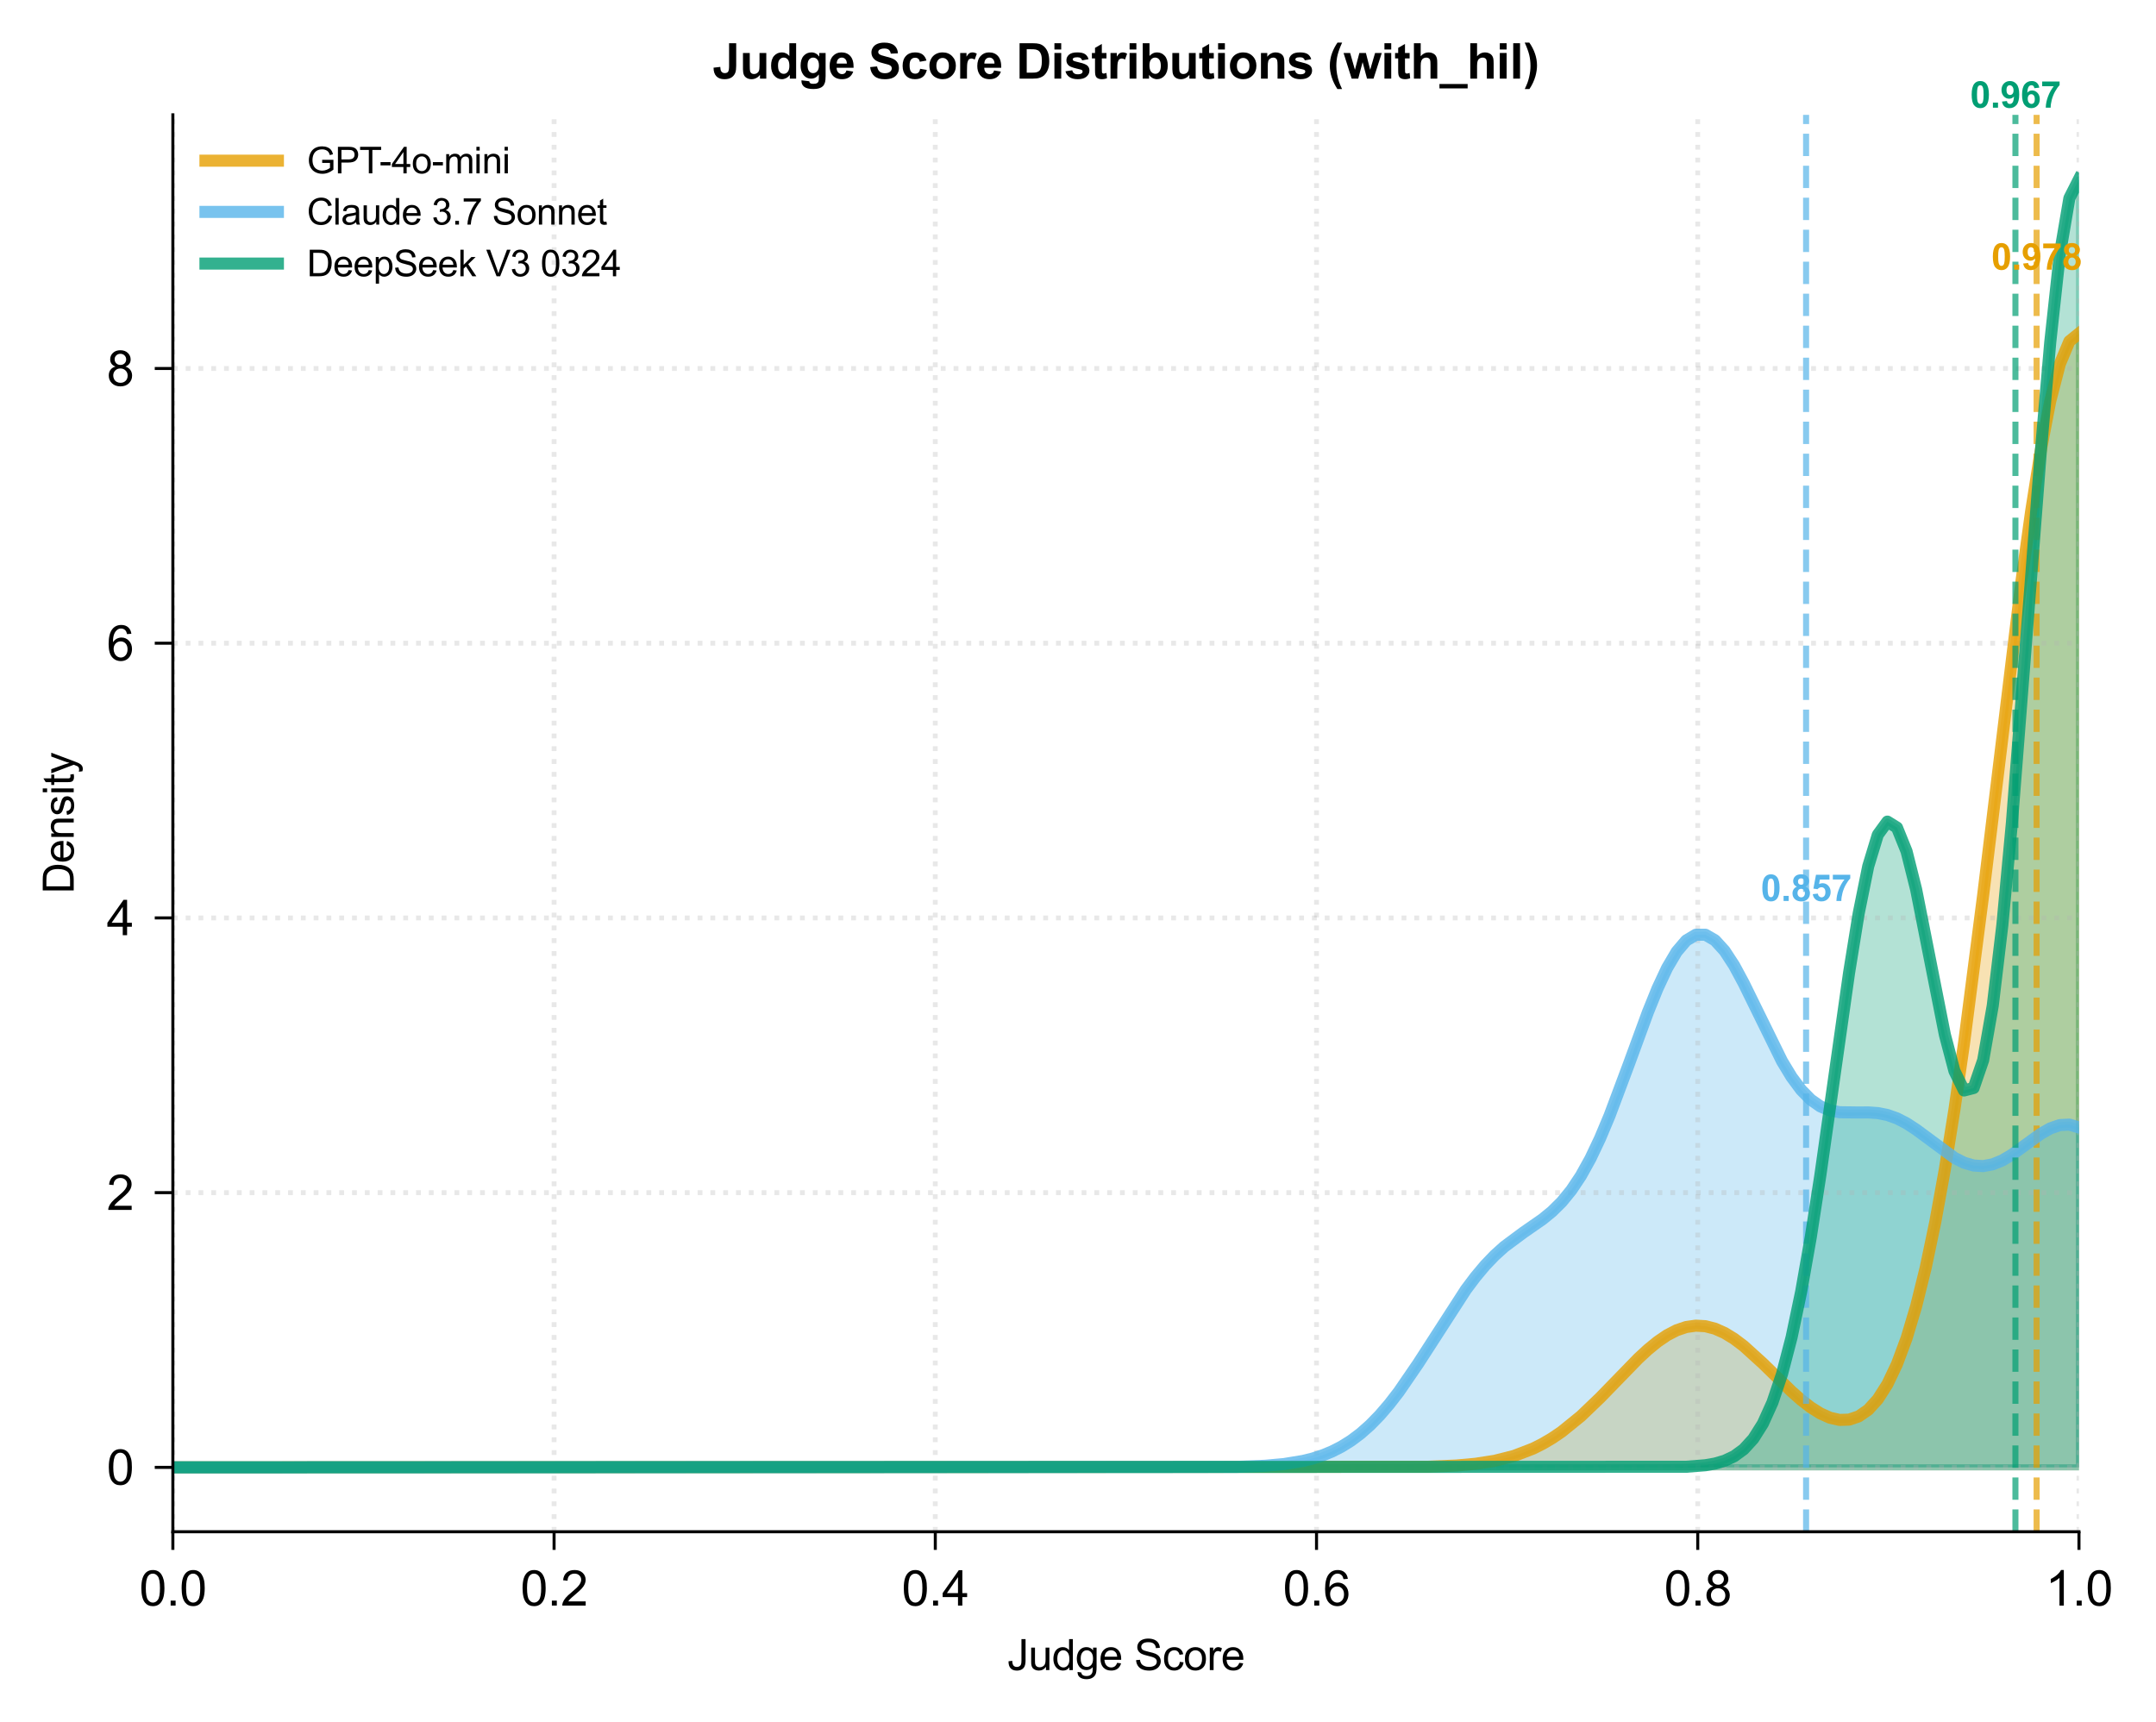 <?xml version="1.0" encoding="utf-8" standalone="no"?>
<!DOCTYPE svg PUBLIC "-//W3C//DTD SVG 1.1//EN"
  "http://www.w3.org/Graphics/SVG/1.1/DTD/svg11.dtd">
<svg xmlns:xlink="http://www.w3.org/1999/xlink" width="357.12pt" height="285.338pt" viewBox="0 0 357.12 285.338" xmlns="http://www.w3.org/2000/svg" version="1.1">
 <defs>
  <style type="text/css">*{stroke-linejoin: round; stroke-linecap: butt}</style>
 </defs>
 <g id="figure_1">
  <g id="patch_1">
   <path d="M 0 285.338 
L 357.12 285.338 
L 357.12 0 
L 0 0 
z
" style="fill: #ffffff"/>
  </g>
  <g id="axes_1">
   <g id="patch_2">
    <path d="M 28.633 253.753 
L 344.36 253.753 
L 344.36 19.024 
L 28.633 19.024 
z
" style="fill: #ffffff"/>
   </g>
   <g id="FillBetweenPolyCollection_1">
    <defs>
     <path id="m6375730fcc" d="M 28.633 -42.255 
L 28.633 -42.255 
L 30.219 -42.255 
L 31.806 -42.255 
L 33.392 -42.255 
L 34.979 -42.255 
L 36.565 -42.255 
L 38.152 -42.255 
L 39.738 -42.255 
L 41.325 -42.255 
L 42.912 -42.255 
L 44.498 -42.255 
L 46.085 -42.255 
L 47.671 -42.255 
L 49.258 -42.255 
L 50.844 -42.255 
L 52.431 -42.255 
L 54.018 -42.255 
L 55.604 -42.255 
L 57.191 -42.255 
L 58.777 -42.255 
L 60.364 -42.255 
L 61.95 -42.255 
L 63.537 -42.255 
L 65.124 -42.255 
L 66.71 -42.255 
L 68.297 -42.255 
L 69.883 -42.255 
L 71.47 -42.255 
L 73.056 -42.255 
L 74.643 -42.255 
L 76.23 -42.255 
L 77.816 -42.255 
L 79.403 -42.255 
L 80.989 -42.255 
L 82.576 -42.255 
L 84.162 -42.255 
L 85.749 -42.255 
L 87.336 -42.255 
L 88.922 -42.255 
L 90.509 -42.255 
L 92.095 -42.255 
L 93.682 -42.255 
L 95.268 -42.255 
L 96.855 -42.255 
L 98.442 -42.255 
L 100.028 -42.255 
L 101.615 -42.255 
L 103.201 -42.255 
L 104.788 -42.255 
L 106.374 -42.255 
L 107.961 -42.255 
L 109.548 -42.255 
L 111.134 -42.255 
L 112.721 -42.255 
L 114.307 -42.255 
L 115.894 -42.255 
L 117.48 -42.255 
L 119.067 -42.255 
L 120.654 -42.255 
L 122.24 -42.255 
L 123.827 -42.255 
L 125.413 -42.255 
L 127 -42.255 
L 128.586 -42.255 
L 130.173 -42.255 
L 131.76 -42.255 
L 133.346 -42.255 
L 134.933 -42.255 
L 136.519 -42.255 
L 138.106 -42.255 
L 139.692 -42.255 
L 141.279 -42.255 
L 142.866 -42.255 
L 144.452 -42.255 
L 146.039 -42.255 
L 147.625 -42.255 
L 149.212 -42.255 
L 150.798 -42.255 
L 152.385 -42.255 
L 153.972 -42.255 
L 155.558 -42.255 
L 157.145 -42.255 
L 158.731 -42.255 
L 160.318 -42.255 
L 161.904 -42.255 
L 163.491 -42.255 
L 165.078 -42.255 
L 166.664 -42.255 
L 168.251 -42.255 
L 169.837 -42.255 
L 171.424 -42.255 
L 173.01 -42.255 
L 174.597 -42.255 
L 176.184 -42.255 
L 177.77 -42.255 
L 179.357 -42.255 
L 180.943 -42.255 
L 182.53 -42.255 
L 184.116 -42.255 
L 185.703 -42.255 
L 187.29 -42.255 
L 188.876 -42.255 
L 190.463 -42.255 
L 192.049 -42.255 
L 193.636 -42.255 
L 195.222 -42.255 
L 196.809 -42.255 
L 198.396 -42.255 
L 199.982 -42.255 
L 201.569 -42.255 
L 203.155 -42.255 
L 204.742 -42.255 
L 206.328 -42.255 
L 207.915 -42.255 
L 209.502 -42.255 
L 211.088 -42.255 
L 212.675 -42.255 
L 214.261 -42.255 
L 215.848 -42.255 
L 217.434 -42.255 
L 219.021 -42.255 
L 220.608 -42.256 
L 222.194 -42.257 
L 223.781 -42.258 
L 225.367 -42.26 
L 226.954 -42.263 
L 228.54 -42.267 
L 230.127 -42.274 
L 231.714 -42.285 
L 233.3 -42.301 
L 234.887 -42.324 
L 236.473 -42.357 
L 238.06 -42.404 
L 239.646 -42.469 
L 241.233 -42.56 
L 242.819 -42.682 
L 244.406 -42.846 
L 245.993 -43.061 
L 247.579 -43.34 
L 249.166 -43.695 
L 250.752 -44.14 
L 252.339 -44.69 
L 253.925 -45.357 
L 255.512 -46.154 
L 257.099 -47.088 
L 258.685 -48.165 
L 260.272 -49.383 
L 261.858 -50.736 
L 263.445 -52.208 
L 265.031 -53.778 
L 266.618 -55.413 
L 268.205 -57.077 
L 269.791 -58.723 
L 271.378 -60.305 
L 272.964 -61.769 
L 274.551 -63.065 
L 276.137 -64.146 
L 277.724 -64.97 
L 279.311 -65.506 
L 280.897 -65.731 
L 282.484 -65.637 
L 284.07 -65.229 
L 285.657 -64.524 
L 287.243 -63.552 
L 288.83 -62.353 
L 290.417 -60.976 
L 292.003 -59.476 
L 293.59 -57.91 
L 295.176 -56.34 
L 296.763 -54.824 
L 298.349 -53.422 
L 299.936 -52.191 
L 301.523 -51.19 
L 303.109 -50.477 
L 304.696 -50.112 
L 306.282 -50.161 
L 307.869 -50.695 
L 309.455 -51.793 
L 311.042 -53.54 
L 312.629 -56.032 
L 314.215 -59.364 
L 315.802 -63.634 
L 317.388 -68.933 
L 318.975 -75.337 
L 320.561 -82.9 
L 322.148 -91.64 
L 323.735 -101.535 
L 325.321 -112.507 
L 326.908 -124.42 
L 328.494 -137.075 
L 330.081 -150.212 
L 331.667 -163.51 
L 333.254 -176.603 
L 334.841 -189.092 
L 336.427 -200.565 
L 338.014 -210.616 
L 339.6 -218.873 
L 341.187 -225.019 
L 342.773 -228.808 
L 344.36 -230.088 
L 344.36 -42.255 
L 344.36 -42.255 
L 342.773 -42.255 
L 341.187 -42.255 
L 339.6 -42.255 
L 338.014 -42.255 
L 336.427 -42.255 
L 334.841 -42.255 
L 333.254 -42.255 
L 331.667 -42.255 
L 330.081 -42.255 
L 328.494 -42.255 
L 326.908 -42.255 
L 325.321 -42.255 
L 323.735 -42.255 
L 322.148 -42.255 
L 320.561 -42.255 
L 318.975 -42.255 
L 317.388 -42.255 
L 315.802 -42.255 
L 314.215 -42.255 
L 312.629 -42.255 
L 311.042 -42.255 
L 309.455 -42.255 
L 307.869 -42.255 
L 306.282 -42.255 
L 304.696 -42.255 
L 303.109 -42.255 
L 301.523 -42.255 
L 299.936 -42.255 
L 298.349 -42.255 
L 296.763 -42.255 
L 295.176 -42.255 
L 293.59 -42.255 
L 292.003 -42.255 
L 290.417 -42.255 
L 288.83 -42.255 
L 287.243 -42.255 
L 285.657 -42.255 
L 284.07 -42.255 
L 282.484 -42.255 
L 280.897 -42.255 
L 279.311 -42.255 
L 277.724 -42.255 
L 276.137 -42.255 
L 274.551 -42.255 
L 272.964 -42.255 
L 271.378 -42.255 
L 269.791 -42.255 
L 268.205 -42.255 
L 266.618 -42.255 
L 265.031 -42.255 
L 263.445 -42.255 
L 261.858 -42.255 
L 260.272 -42.255 
L 258.685 -42.255 
L 257.099 -42.255 
L 255.512 -42.255 
L 253.925 -42.255 
L 252.339 -42.255 
L 250.752 -42.255 
L 249.166 -42.255 
L 247.579 -42.255 
L 245.993 -42.255 
L 244.406 -42.255 
L 242.819 -42.255 
L 241.233 -42.255 
L 239.646 -42.255 
L 238.06 -42.255 
L 236.473 -42.255 
L 234.887 -42.255 
L 233.3 -42.255 
L 231.714 -42.255 
L 230.127 -42.255 
L 228.54 -42.255 
L 226.954 -42.255 
L 225.367 -42.255 
L 223.781 -42.255 
L 222.194 -42.255 
L 220.608 -42.255 
L 219.021 -42.255 
L 217.434 -42.255 
L 215.848 -42.255 
L 214.261 -42.255 
L 212.675 -42.255 
L 211.088 -42.255 
L 209.502 -42.255 
L 207.915 -42.255 
L 206.328 -42.255 
L 204.742 -42.255 
L 203.155 -42.255 
L 201.569 -42.255 
L 199.982 -42.255 
L 198.396 -42.255 
L 196.809 -42.255 
L 195.222 -42.255 
L 193.636 -42.255 
L 192.049 -42.255 
L 190.463 -42.255 
L 188.876 -42.255 
L 187.29 -42.255 
L 185.703 -42.255 
L 184.116 -42.255 
L 182.53 -42.255 
L 180.943 -42.255 
L 179.357 -42.255 
L 177.77 -42.255 
L 176.184 -42.255 
L 174.597 -42.255 
L 173.01 -42.255 
L 171.424 -42.255 
L 169.837 -42.255 
L 168.251 -42.255 
L 166.664 -42.255 
L 165.078 -42.255 
L 163.491 -42.255 
L 161.904 -42.255 
L 160.318 -42.255 
L 158.731 -42.255 
L 157.145 -42.255 
L 155.558 -42.255 
L 153.972 -42.255 
L 152.385 -42.255 
L 150.798 -42.255 
L 149.212 -42.255 
L 147.625 -42.255 
L 146.039 -42.255 
L 144.452 -42.255 
L 142.866 -42.255 
L 141.279 -42.255 
L 139.692 -42.255 
L 138.106 -42.255 
L 136.519 -42.255 
L 134.933 -42.255 
L 133.346 -42.255 
L 131.76 -42.255 
L 130.173 -42.255 
L 128.586 -42.255 
L 127 -42.255 
L 125.413 -42.255 
L 123.827 -42.255 
L 122.24 -42.255 
L 120.654 -42.255 
L 119.067 -42.255 
L 117.48 -42.255 
L 115.894 -42.255 
L 114.307 -42.255 
L 112.721 -42.255 
L 111.134 -42.255 
L 109.548 -42.255 
L 107.961 -42.255 
L 106.374 -42.255 
L 104.788 -42.255 
L 103.201 -42.255 
L 101.615 -42.255 
L 100.028 -42.255 
L 98.442 -42.255 
L 96.855 -42.255 
L 95.268 -42.255 
L 93.682 -42.255 
L 92.095 -42.255 
L 90.509 -42.255 
L 88.922 -42.255 
L 87.336 -42.255 
L 85.749 -42.255 
L 84.162 -42.255 
L 82.576 -42.255 
L 80.989 -42.255 
L 79.403 -42.255 
L 77.816 -42.255 
L 76.23 -42.255 
L 74.643 -42.255 
L 73.056 -42.255 
L 71.47 -42.255 
L 69.883 -42.255 
L 68.297 -42.255 
L 66.71 -42.255 
L 65.124 -42.255 
L 63.537 -42.255 
L 61.95 -42.255 
L 60.364 -42.255 
L 58.777 -42.255 
L 57.191 -42.255 
L 55.604 -42.255 
L 54.018 -42.255 
L 52.431 -42.255 
L 50.844 -42.255 
L 49.258 -42.255 
L 47.671 -42.255 
L 46.085 -42.255 
L 44.498 -42.255 
L 42.912 -42.255 
L 41.325 -42.255 
L 39.738 -42.255 
L 38.152 -42.255 
L 36.565 -42.255 
L 34.979 -42.255 
L 33.392 -42.255 
L 31.806 -42.255 
L 30.219 -42.255 
L 28.633 -42.255 
z
" style="stroke: #e69f00; stroke-opacity: 0.3"/>
    </defs>
    <g clip-path="url(#pb93ce860b7)">
     <use xlink:href="#m6375730fcc" x="0" y="285.338" style="fill: #e69f00; fill-opacity: 0.3; stroke: #e69f00; stroke-opacity: 0.3"/>
    </g>
   </g>
   <g id="FillBetweenPolyCollection_2">
    <defs>
     <path id="m8c1cb3fed1" d="M 28.633 -42.255 
L 28.633 -42.255 
L 30.219 -42.255 
L 31.806 -42.255 
L 33.392 -42.255 
L 34.979 -42.255 
L 36.565 -42.255 
L 38.152 -42.255 
L 39.738 -42.255 
L 41.325 -42.255 
L 42.912 -42.255 
L 44.498 -42.255 
L 46.085 -42.255 
L 47.671 -42.255 
L 49.258 -42.255 
L 50.844 -42.255 
L 52.431 -42.255 
L 54.018 -42.255 
L 55.604 -42.255 
L 57.191 -42.255 
L 58.777 -42.255 
L 60.364 -42.255 
L 61.95 -42.255 
L 63.537 -42.255 
L 65.124 -42.255 
L 66.71 -42.255 
L 68.297 -42.255 
L 69.883 -42.255 
L 71.47 -42.255 
L 73.056 -42.255 
L 74.643 -42.255 
L 76.23 -42.255 
L 77.816 -42.255 
L 79.403 -42.255 
L 80.989 -42.255 
L 82.576 -42.255 
L 84.162 -42.255 
L 85.749 -42.255 
L 87.336 -42.255 
L 88.922 -42.255 
L 90.509 -42.255 
L 92.095 -42.255 
L 93.682 -42.255 
L 95.268 -42.255 
L 96.855 -42.255 
L 98.442 -42.255 
L 100.028 -42.255 
L 101.615 -42.255 
L 103.201 -42.255 
L 104.788 -42.255 
L 106.374 -42.255 
L 107.961 -42.255 
L 109.548 -42.255 
L 111.134 -42.255 
L 112.721 -42.255 
L 114.307 -42.255 
L 115.894 -42.255 
L 117.48 -42.255 
L 119.067 -42.255 
L 120.654 -42.255 
L 122.24 -42.255 
L 123.827 -42.255 
L 125.413 -42.255 
L 127 -42.255 
L 128.586 -42.255 
L 130.173 -42.255 
L 131.76 -42.255 
L 133.346 -42.255 
L 134.933 -42.255 
L 136.519 -42.255 
L 138.106 -42.255 
L 139.692 -42.255 
L 141.279 -42.255 
L 142.866 -42.255 
L 144.452 -42.255 
L 146.039 -42.255 
L 147.625 -42.255 
L 149.212 -42.255 
L 150.798 -42.255 
L 152.385 -42.255 
L 153.972 -42.255 
L 155.558 -42.255 
L 157.145 -42.255 
L 158.731 -42.255 
L 160.318 -42.255 
L 161.904 -42.255 
L 163.491 -42.255 
L 165.078 -42.255 
L 166.664 -42.255 
L 168.251 -42.255 
L 169.837 -42.255 
L 171.424 -42.255 
L 173.01 -42.255 
L 174.597 -42.255 
L 176.184 -42.255 
L 177.77 -42.255 
L 179.357 -42.255 
L 180.943 -42.255 
L 182.53 -42.255 
L 184.116 -42.255 
L 185.703 -42.255 
L 187.29 -42.255 
L 188.876 -42.255 
L 190.463 -42.256 
L 192.049 -42.256 
L 193.636 -42.258 
L 195.222 -42.259 
L 196.809 -42.262 
L 198.396 -42.267 
L 199.982 -42.275 
L 201.569 -42.287 
L 203.155 -42.305 
L 204.742 -42.333 
L 206.328 -42.373 
L 207.915 -42.432 
L 209.502 -42.517 
L 211.088 -42.636 
L 212.675 -42.8 
L 214.261 -43.024 
L 215.848 -43.324 
L 217.434 -43.718 
L 219.021 -44.227 
L 220.608 -44.874 
L 222.194 -45.681 
L 223.781 -46.669 
L 225.367 -47.859 
L 226.954 -49.263 
L 228.54 -50.89 
L 230.127 -52.737 
L 231.714 -54.793 
L 233.3 -57.033 
L 234.887 -59.421 
L 236.473 -61.911 
L 238.06 -64.447 
L 239.646 -66.967 
L 241.233 -69.407 
L 242.819 -71.708 
L 244.406 -73.822 
L 245.993 -75.714 
L 247.579 -77.37 
L 249.166 -78.801 
L 250.752 -80.044 
L 252.339 -81.16 
L 253.925 -82.234 
L 255.512 -83.365 
L 257.099 -84.661 
L 258.685 -86.232 
L 260.272 -88.171 
L 261.858 -90.552 
L 263.445 -93.414 
L 265.031 -96.758 
L 266.618 -100.539 
L 268.205 -104.668 
L 269.791 -109.014 
L 271.378 -113.41 
L 272.964 -117.668 
L 274.551 -121.59 
L 276.137 -124.984 
L 277.724 -127.678 
L 279.311 -129.541 
L 280.897 -130.488 
L 282.484 -130.488 
L 284.07 -129.574 
L 285.657 -127.832 
L 287.243 -125.4 
L 288.83 -122.454 
L 290.417 -119.194 
L 292.003 -115.827 
L 293.59 -112.55 
L 295.176 -109.534 
L 296.763 -106.915 
L 298.349 -104.78 
L 299.936 -103.165 
L 301.523 -102.056 
L 303.109 -101.394 
L 304.696 -101.086 
L 306.282 -101.011 
L 307.869 -101.043 
L 309.455 -101.056 
L 311.042 -100.945 
L 312.629 -100.629 
L 314.215 -100.066 
L 315.802 -99.251 
L 317.388 -98.217 
L 318.975 -97.03 
L 320.561 -95.781 
L 322.148 -94.577 
L 323.735 -93.527 
L 325.321 -92.728 
L 326.908 -92.258 
L 328.494 -92.164 
L 330.081 -92.456 
L 331.667 -93.107 
L 333.254 -94.048 
L 334.841 -95.18 
L 336.427 -96.378 
L 338.014 -97.501 
L 339.6 -98.405 
L 341.187 -98.955 
L 342.773 -99.035 
L 344.36 -98.557 
L 344.36 -42.255 
L 344.36 -42.255 
L 342.773 -42.255 
L 341.187 -42.255 
L 339.6 -42.255 
L 338.014 -42.255 
L 336.427 -42.255 
L 334.841 -42.255 
L 333.254 -42.255 
L 331.667 -42.255 
L 330.081 -42.255 
L 328.494 -42.255 
L 326.908 -42.255 
L 325.321 -42.255 
L 323.735 -42.255 
L 322.148 -42.255 
L 320.561 -42.255 
L 318.975 -42.255 
L 317.388 -42.255 
L 315.802 -42.255 
L 314.215 -42.255 
L 312.629 -42.255 
L 311.042 -42.255 
L 309.455 -42.255 
L 307.869 -42.255 
L 306.282 -42.255 
L 304.696 -42.255 
L 303.109 -42.255 
L 301.523 -42.255 
L 299.936 -42.255 
L 298.349 -42.255 
L 296.763 -42.255 
L 295.176 -42.255 
L 293.59 -42.255 
L 292.003 -42.255 
L 290.417 -42.255 
L 288.83 -42.255 
L 287.243 -42.255 
L 285.657 -42.255 
L 284.07 -42.255 
L 282.484 -42.255 
L 280.897 -42.255 
L 279.311 -42.255 
L 277.724 -42.255 
L 276.137 -42.255 
L 274.551 -42.255 
L 272.964 -42.255 
L 271.378 -42.255 
L 269.791 -42.255 
L 268.205 -42.255 
L 266.618 -42.255 
L 265.031 -42.255 
L 263.445 -42.255 
L 261.858 -42.255 
L 260.272 -42.255 
L 258.685 -42.255 
L 257.099 -42.255 
L 255.512 -42.255 
L 253.925 -42.255 
L 252.339 -42.255 
L 250.752 -42.255 
L 249.166 -42.255 
L 247.579 -42.255 
L 245.993 -42.255 
L 244.406 -42.255 
L 242.819 -42.255 
L 241.233 -42.255 
L 239.646 -42.255 
L 238.06 -42.255 
L 236.473 -42.255 
L 234.887 -42.255 
L 233.3 -42.255 
L 231.714 -42.255 
L 230.127 -42.255 
L 228.54 -42.255 
L 226.954 -42.255 
L 225.367 -42.255 
L 223.781 -42.255 
L 222.194 -42.255 
L 220.608 -42.255 
L 219.021 -42.255 
L 217.434 -42.255 
L 215.848 -42.255 
L 214.261 -42.255 
L 212.675 -42.255 
L 211.088 -42.255 
L 209.502 -42.255 
L 207.915 -42.255 
L 206.328 -42.255 
L 204.742 -42.255 
L 203.155 -42.255 
L 201.569 -42.255 
L 199.982 -42.255 
L 198.396 -42.255 
L 196.809 -42.255 
L 195.222 -42.255 
L 193.636 -42.255 
L 192.049 -42.255 
L 190.463 -42.255 
L 188.876 -42.255 
L 187.29 -42.255 
L 185.703 -42.255 
L 184.116 -42.255 
L 182.53 -42.255 
L 180.943 -42.255 
L 179.357 -42.255 
L 177.77 -42.255 
L 176.184 -42.255 
L 174.597 -42.255 
L 173.01 -42.255 
L 171.424 -42.255 
L 169.837 -42.255 
L 168.251 -42.255 
L 166.664 -42.255 
L 165.078 -42.255 
L 163.491 -42.255 
L 161.904 -42.255 
L 160.318 -42.255 
L 158.731 -42.255 
L 157.145 -42.255 
L 155.558 -42.255 
L 153.972 -42.255 
L 152.385 -42.255 
L 150.798 -42.255 
L 149.212 -42.255 
L 147.625 -42.255 
L 146.039 -42.255 
L 144.452 -42.255 
L 142.866 -42.255 
L 141.279 -42.255 
L 139.692 -42.255 
L 138.106 -42.255 
L 136.519 -42.255 
L 134.933 -42.255 
L 133.346 -42.255 
L 131.76 -42.255 
L 130.173 -42.255 
L 128.586 -42.255 
L 127 -42.255 
L 125.413 -42.255 
L 123.827 -42.255 
L 122.24 -42.255 
L 120.654 -42.255 
L 119.067 -42.255 
L 117.48 -42.255 
L 115.894 -42.255 
L 114.307 -42.255 
L 112.721 -42.255 
L 111.134 -42.255 
L 109.548 -42.255 
L 107.961 -42.255 
L 106.374 -42.255 
L 104.788 -42.255 
L 103.201 -42.255 
L 101.615 -42.255 
L 100.028 -42.255 
L 98.442 -42.255 
L 96.855 -42.255 
L 95.268 -42.255 
L 93.682 -42.255 
L 92.095 -42.255 
L 90.509 -42.255 
L 88.922 -42.255 
L 87.336 -42.255 
L 85.749 -42.255 
L 84.162 -42.255 
L 82.576 -42.255 
L 80.989 -42.255 
L 79.403 -42.255 
L 77.816 -42.255 
L 76.23 -42.255 
L 74.643 -42.255 
L 73.056 -42.255 
L 71.47 -42.255 
L 69.883 -42.255 
L 68.297 -42.255 
L 66.71 -42.255 
L 65.124 -42.255 
L 63.537 -42.255 
L 61.95 -42.255 
L 60.364 -42.255 
L 58.777 -42.255 
L 57.191 -42.255 
L 55.604 -42.255 
L 54.018 -42.255 
L 52.431 -42.255 
L 50.844 -42.255 
L 49.258 -42.255 
L 47.671 -42.255 
L 46.085 -42.255 
L 44.498 -42.255 
L 42.912 -42.255 
L 41.325 -42.255 
L 39.738 -42.255 
L 38.152 -42.255 
L 36.565 -42.255 
L 34.979 -42.255 
L 33.392 -42.255 
L 31.806 -42.255 
L 30.219 -42.255 
L 28.633 -42.255 
z
" style="stroke: #56b4e9; stroke-opacity: 0.3"/>
    </defs>
    <g clip-path="url(#pb93ce860b7)">
     <use xlink:href="#m8c1cb3fed1" x="0" y="285.338" style="fill: #56b4e9; fill-opacity: 0.3; stroke: #56b4e9; stroke-opacity: 0.3"/>
    </g>
   </g>
   <g id="FillBetweenPolyCollection_3">
    <defs>
     <path id="m52b8f57938" d="M 28.633 -42.255 
L 28.633 -42.255 
L 30.219 -42.255 
L 31.806 -42.255 
L 33.392 -42.255 
L 34.979 -42.255 
L 36.565 -42.255 
L 38.152 -42.255 
L 39.738 -42.255 
L 41.325 -42.255 
L 42.912 -42.255 
L 44.498 -42.255 
L 46.085 -42.255 
L 47.671 -42.255 
L 49.258 -42.255 
L 50.844 -42.255 
L 52.431 -42.255 
L 54.018 -42.255 
L 55.604 -42.255 
L 57.191 -42.255 
L 58.777 -42.255 
L 60.364 -42.255 
L 61.95 -42.255 
L 63.537 -42.255 
L 65.124 -42.255 
L 66.71 -42.255 
L 68.297 -42.255 
L 69.883 -42.255 
L 71.47 -42.255 
L 73.056 -42.255 
L 74.643 -42.255 
L 76.23 -42.255 
L 77.816 -42.255 
L 79.403 -42.255 
L 80.989 -42.255 
L 82.576 -42.255 
L 84.162 -42.255 
L 85.749 -42.255 
L 87.336 -42.255 
L 88.922 -42.255 
L 90.509 -42.255 
L 92.095 -42.255 
L 93.682 -42.255 
L 95.268 -42.255 
L 96.855 -42.255 
L 98.442 -42.255 
L 100.028 -42.255 
L 101.615 -42.255 
L 103.201 -42.255 
L 104.788 -42.255 
L 106.374 -42.255 
L 107.961 -42.255 
L 109.548 -42.255 
L 111.134 -42.255 
L 112.721 -42.255 
L 114.307 -42.255 
L 115.894 -42.255 
L 117.48 -42.255 
L 119.067 -42.255 
L 120.654 -42.255 
L 122.24 -42.255 
L 123.827 -42.255 
L 125.413 -42.255 
L 127 -42.255 
L 128.586 -42.255 
L 130.173 -42.255 
L 131.76 -42.255 
L 133.346 -42.255 
L 134.933 -42.255 
L 136.519 -42.255 
L 138.106 -42.255 
L 139.692 -42.255 
L 141.279 -42.255 
L 142.866 -42.255 
L 144.452 -42.255 
L 146.039 -42.255 
L 147.625 -42.255 
L 149.212 -42.255 
L 150.798 -42.255 
L 152.385 -42.255 
L 153.972 -42.255 
L 155.558 -42.255 
L 157.145 -42.255 
L 158.731 -42.255 
L 160.318 -42.255 
L 161.904 -42.255 
L 163.491 -42.255 
L 165.078 -42.255 
L 166.664 -42.255 
L 168.251 -42.255 
L 169.837 -42.255 
L 171.424 -42.255 
L 173.01 -42.255 
L 174.597 -42.255 
L 176.184 -42.255 
L 177.77 -42.255 
L 179.357 -42.255 
L 180.943 -42.255 
L 182.53 -42.255 
L 184.116 -42.255 
L 185.703 -42.255 
L 187.29 -42.255 
L 188.876 -42.255 
L 190.463 -42.255 
L 192.049 -42.255 
L 193.636 -42.255 
L 195.222 -42.255 
L 196.809 -42.255 
L 198.396 -42.255 
L 199.982 -42.255 
L 201.569 -42.255 
L 203.155 -42.255 
L 204.742 -42.255 
L 206.328 -42.255 
L 207.915 -42.255 
L 209.502 -42.255 
L 211.088 -42.255 
L 212.675 -42.255 
L 214.261 -42.255 
L 215.848 -42.255 
L 217.434 -42.255 
L 219.021 -42.255 
L 220.608 -42.255 
L 222.194 -42.255 
L 223.781 -42.255 
L 225.367 -42.255 
L 226.954 -42.255 
L 228.54 -42.255 
L 230.127 -42.255 
L 231.714 -42.255 
L 233.3 -42.255 
L 234.887 -42.255 
L 236.473 -42.255 
L 238.06 -42.255 
L 239.646 -42.255 
L 241.233 -42.255 
L 242.819 -42.255 
L 244.406 -42.255 
L 245.993 -42.255 
L 247.579 -42.255 
L 249.166 -42.255 
L 250.752 -42.255 
L 252.339 -42.255 
L 253.925 -42.255 
L 255.512 -42.255 
L 257.099 -42.255 
L 258.685 -42.255 
L 260.272 -42.255 
L 261.858 -42.255 
L 263.445 -42.255 
L 265.031 -42.255 
L 266.618 -42.255 
L 268.205 -42.255 
L 269.791 -42.256 
L 271.378 -42.257 
L 272.964 -42.26 
L 274.551 -42.267 
L 276.137 -42.28 
L 277.724 -42.306 
L 279.311 -42.355 
L 280.897 -42.445 
L 282.484 -42.606 
L 284.07 -42.884 
L 285.657 -43.347 
L 287.243 -44.092 
L 288.83 -45.25 
L 290.417 -46.987 
L 292.003 -49.502 
L 293.59 -53.01 
L 295.176 -57.723 
L 296.763 -63.816 
L 298.349 -71.383 
L 299.936 -80.391 
L 301.523 -90.645 
L 303.109 -101.764 
L 304.696 -113.183 
L 306.282 -124.191 
L 307.869 -133.999 
L 309.455 -141.836 
L 311.042 -147.054 
L 312.629 -149.23 
L 314.215 -148.244 
L 315.802 -144.313 
L 317.388 -137.989 
L 318.975 -130.108 
L 320.561 -121.708 
L 322.148 -113.93 
L 323.735 -107.912 
L 325.321 -104.688 
L 326.908 -105.099 
L 328.494 -109.713 
L 330.081 -118.758 
L 331.667 -132.068 
L 333.254 -149.055 
L 334.841 -168.707 
L 336.427 -189.64 
L 338.014 -210.198 
L 339.6 -228.611 
L 341.187 -243.186 
L 342.773 -252.512 
L 344.36 -255.645 
L 344.36 -42.255 
L 344.36 -42.255 
L 342.773 -42.255 
L 341.187 -42.255 
L 339.6 -42.255 
L 338.014 -42.255 
L 336.427 -42.255 
L 334.841 -42.255 
L 333.254 -42.255 
L 331.667 -42.255 
L 330.081 -42.255 
L 328.494 -42.255 
L 326.908 -42.255 
L 325.321 -42.255 
L 323.735 -42.255 
L 322.148 -42.255 
L 320.561 -42.255 
L 318.975 -42.255 
L 317.388 -42.255 
L 315.802 -42.255 
L 314.215 -42.255 
L 312.629 -42.255 
L 311.042 -42.255 
L 309.455 -42.255 
L 307.869 -42.255 
L 306.282 -42.255 
L 304.696 -42.255 
L 303.109 -42.255 
L 301.523 -42.255 
L 299.936 -42.255 
L 298.349 -42.255 
L 296.763 -42.255 
L 295.176 -42.255 
L 293.59 -42.255 
L 292.003 -42.255 
L 290.417 -42.255 
L 288.83 -42.255 
L 287.243 -42.255 
L 285.657 -42.255 
L 284.07 -42.255 
L 282.484 -42.255 
L 280.897 -42.255 
L 279.311 -42.255 
L 277.724 -42.255 
L 276.137 -42.255 
L 274.551 -42.255 
L 272.964 -42.255 
L 271.378 -42.255 
L 269.791 -42.255 
L 268.205 -42.255 
L 266.618 -42.255 
L 265.031 -42.255 
L 263.445 -42.255 
L 261.858 -42.255 
L 260.272 -42.255 
L 258.685 -42.255 
L 257.099 -42.255 
L 255.512 -42.255 
L 253.925 -42.255 
L 252.339 -42.255 
L 250.752 -42.255 
L 249.166 -42.255 
L 247.579 -42.255 
L 245.993 -42.255 
L 244.406 -42.255 
L 242.819 -42.255 
L 241.233 -42.255 
L 239.646 -42.255 
L 238.06 -42.255 
L 236.473 -42.255 
L 234.887 -42.255 
L 233.3 -42.255 
L 231.714 -42.255 
L 230.127 -42.255 
L 228.54 -42.255 
L 226.954 -42.255 
L 225.367 -42.255 
L 223.781 -42.255 
L 222.194 -42.255 
L 220.608 -42.255 
L 219.021 -42.255 
L 217.434 -42.255 
L 215.848 -42.255 
L 214.261 -42.255 
L 212.675 -42.255 
L 211.088 -42.255 
L 209.502 -42.255 
L 207.915 -42.255 
L 206.328 -42.255 
L 204.742 -42.255 
L 203.155 -42.255 
L 201.569 -42.255 
L 199.982 -42.255 
L 198.396 -42.255 
L 196.809 -42.255 
L 195.222 -42.255 
L 193.636 -42.255 
L 192.049 -42.255 
L 190.463 -42.255 
L 188.876 -42.255 
L 187.29 -42.255 
L 185.703 -42.255 
L 184.116 -42.255 
L 182.53 -42.255 
L 180.943 -42.255 
L 179.357 -42.255 
L 177.77 -42.255 
L 176.184 -42.255 
L 174.597 -42.255 
L 173.01 -42.255 
L 171.424 -42.255 
L 169.837 -42.255 
L 168.251 -42.255 
L 166.664 -42.255 
L 165.078 -42.255 
L 163.491 -42.255 
L 161.904 -42.255 
L 160.318 -42.255 
L 158.731 -42.255 
L 157.145 -42.255 
L 155.558 -42.255 
L 153.972 -42.255 
L 152.385 -42.255 
L 150.798 -42.255 
L 149.212 -42.255 
L 147.625 -42.255 
L 146.039 -42.255 
L 144.452 -42.255 
L 142.866 -42.255 
L 141.279 -42.255 
L 139.692 -42.255 
L 138.106 -42.255 
L 136.519 -42.255 
L 134.933 -42.255 
L 133.346 -42.255 
L 131.76 -42.255 
L 130.173 -42.255 
L 128.586 -42.255 
L 127 -42.255 
L 125.413 -42.255 
L 123.827 -42.255 
L 122.24 -42.255 
L 120.654 -42.255 
L 119.067 -42.255 
L 117.48 -42.255 
L 115.894 -42.255 
L 114.307 -42.255 
L 112.721 -42.255 
L 111.134 -42.255 
L 109.548 -42.255 
L 107.961 -42.255 
L 106.374 -42.255 
L 104.788 -42.255 
L 103.201 -42.255 
L 101.615 -42.255 
L 100.028 -42.255 
L 98.442 -42.255 
L 96.855 -42.255 
L 95.268 -42.255 
L 93.682 -42.255 
L 92.095 -42.255 
L 90.509 -42.255 
L 88.922 -42.255 
L 87.336 -42.255 
L 85.749 -42.255 
L 84.162 -42.255 
L 82.576 -42.255 
L 80.989 -42.255 
L 79.403 -42.255 
L 77.816 -42.255 
L 76.23 -42.255 
L 74.643 -42.255 
L 73.056 -42.255 
L 71.47 -42.255 
L 69.883 -42.255 
L 68.297 -42.255 
L 66.71 -42.255 
L 65.124 -42.255 
L 63.537 -42.255 
L 61.95 -42.255 
L 60.364 -42.255 
L 58.777 -42.255 
L 57.191 -42.255 
L 55.604 -42.255 
L 54.018 -42.255 
L 52.431 -42.255 
L 50.844 -42.255 
L 49.258 -42.255 
L 47.671 -42.255 
L 46.085 -42.255 
L 44.498 -42.255 
L 42.912 -42.255 
L 41.325 -42.255 
L 39.738 -42.255 
L 38.152 -42.255 
L 36.565 -42.255 
L 34.979 -42.255 
L 33.392 -42.255 
L 31.806 -42.255 
L 30.219 -42.255 
L 28.633 -42.255 
z
" style="stroke: #009e73; stroke-opacity: 0.3"/>
    </defs>
    <g clip-path="url(#pb93ce860b7)">
     <use xlink:href="#m52b8f57938" x="0" y="285.338" style="fill: #009e73; fill-opacity: 0.3; stroke: #009e73; stroke-opacity: 0.3"/>
    </g>
   </g>
   <g id="matplotlib.axis_1">
    <g id="xtick_1">
     <g id="line2d_1">
      <path d="M 28.633 253.753 
L 28.633 19.024 
" clip-path="url(#pb93ce860b7)" style="fill: none; stroke-dasharray: 0.8,1.32; stroke-dashoffset: 0; stroke: #b0b0b0; stroke-opacity: 0.3; stroke-width: 0.8"/>
     </g>
     <g id="line2d_2">
      <defs>
       <path id="mae4c928fa9" d="M 0 0 
L 0 3 
" style="stroke: #000000; stroke-width: 0.5"/>
      </defs>
      <g>
       <use xlink:href="#mae4c928fa9" x="28.633" y="253.753" style="stroke: #000000; stroke-width: 0.5"/>
      </g>
     </g>
     <g id="text_1">
      <!-- 0.0 -->
      <g transform="translate(23.073 265.979) scale(0.08 -0.08)">
       <defs>
        <path id="ArialMT-30" d="M 266 2259 
Q 266 3072 433 3567 
Q 600 4063 929 4331 
Q 1259 4600 1759 4600 
Q 2128 4600 2406 4451 
Q 2684 4303 2865 4023 
Q 3047 3744 3150 3342 
Q 3253 2941 3253 2259 
Q 3253 1453 3087 958 
Q 2922 463 2592 192 
Q 2263 -78 1759 -78 
Q 1097 -78 719 397 
Q 266 969 266 2259 
z
M 844 2259 
Q 844 1131 1108 757 
Q 1372 384 1759 384 
Q 2147 384 2411 759 
Q 2675 1134 2675 2259 
Q 2675 3391 2411 3762 
Q 2147 4134 1753 4134 
Q 1366 4134 1134 3806 
Q 844 3388 844 2259 
z
" transform="scale(0.016)"/>
        <path id="ArialMT-2e" d="M 581 0 
L 581 641 
L 1222 641 
L 1222 0 
L 581 0 
z
" transform="scale(0.016)"/>
       </defs>
       <use xlink:href="#ArialMT-30"/>
       <use xlink:href="#ArialMT-2e" transform="translate(55.615 0)"/>
       <use xlink:href="#ArialMT-30" transform="translate(83.398 0)"/>
      </g>
     </g>
    </g>
    <g id="xtick_2">
     <g id="line2d_3">
      <path d="M 91.778 253.753 
L 91.778 19.024 
" clip-path="url(#pb93ce860b7)" style="fill: none; stroke-dasharray: 0.8,1.32; stroke-dashoffset: 0; stroke: #b0b0b0; stroke-opacity: 0.3; stroke-width: 0.8"/>
     </g>
     <g id="line2d_4">
      <g>
       <use xlink:href="#mae4c928fa9" x="91.778" y="253.753" style="stroke: #000000; stroke-width: 0.5"/>
      </g>
     </g>
     <g id="text_2">
      <!-- 0.2 -->
      <g transform="translate(86.218 265.979) scale(0.08 -0.08)">
       <defs>
        <path id="ArialMT-32" d="M 3222 541 
L 3222 0 
L 194 0 
Q 188 203 259 391 
Q 375 700 629 1000 
Q 884 1300 1366 1694 
Q 2113 2306 2375 2664 
Q 2638 3022 2638 3341 
Q 2638 3675 2398 3904 
Q 2159 4134 1775 4134 
Q 1369 4134 1125 3890 
Q 881 3647 878 3216 
L 300 3275 
Q 359 3922 746 4261 
Q 1134 4600 1788 4600 
Q 2447 4600 2831 4234 
Q 3216 3869 3216 3328 
Q 3216 3053 3103 2787 
Q 2991 2522 2730 2228 
Q 2469 1934 1863 1422 
Q 1356 997 1212 845 
Q 1069 694 975 541 
L 3222 541 
z
" transform="scale(0.016)"/>
       </defs>
       <use xlink:href="#ArialMT-30"/>
       <use xlink:href="#ArialMT-2e" transform="translate(55.615 0)"/>
       <use xlink:href="#ArialMT-32" transform="translate(83.398 0)"/>
      </g>
     </g>
    </g>
    <g id="xtick_3">
     <g id="line2d_5">
      <path d="M 154.923 253.753 
L 154.923 19.024 
" clip-path="url(#pb93ce860b7)" style="fill: none; stroke-dasharray: 0.8,1.32; stroke-dashoffset: 0; stroke: #b0b0b0; stroke-opacity: 0.3; stroke-width: 0.8"/>
     </g>
     <g id="line2d_6">
      <g>
       <use xlink:href="#mae4c928fa9" x="154.923" y="253.753" style="stroke: #000000; stroke-width: 0.5"/>
      </g>
     </g>
     <g id="text_3">
      <!-- 0.4 -->
      <g transform="translate(149.363 265.979) scale(0.08 -0.08)">
       <defs>
        <path id="ArialMT-34" d="M 2069 0 
L 2069 1097 
L 81 1097 
L 81 1613 
L 2172 4581 
L 2631 4581 
L 2631 1613 
L 3250 1613 
L 3250 1097 
L 2631 1097 
L 2631 0 
L 2069 0 
z
M 2069 1613 
L 2069 3678 
L 634 1613 
L 2069 1613 
z
" transform="scale(0.016)"/>
       </defs>
       <use xlink:href="#ArialMT-30"/>
       <use xlink:href="#ArialMT-2e" transform="translate(55.615 0)"/>
       <use xlink:href="#ArialMT-34" transform="translate(83.398 0)"/>
      </g>
     </g>
    </g>
    <g id="xtick_4">
     <g id="line2d_7">
      <path d="M 218.069 253.753 
L 218.069 19.024 
" clip-path="url(#pb93ce860b7)" style="fill: none; stroke-dasharray: 0.8,1.32; stroke-dashoffset: 0; stroke: #b0b0b0; stroke-opacity: 0.3; stroke-width: 0.8"/>
     </g>
     <g id="line2d_8">
      <g>
       <use xlink:href="#mae4c928fa9" x="218.069" y="253.753" style="stroke: #000000; stroke-width: 0.5"/>
      </g>
     </g>
     <g id="text_4">
      <!-- 0.6 -->
      <g transform="translate(212.509 265.979) scale(0.08 -0.08)">
       <defs>
        <path id="ArialMT-36" d="M 3184 3459 
L 2625 3416 
Q 2550 3747 2413 3897 
Q 2184 4138 1850 4138 
Q 1581 4138 1378 3988 
Q 1113 3794 959 3422 
Q 806 3050 800 2363 
Q 1003 2672 1297 2822 
Q 1591 2972 1913 2972 
Q 2475 2972 2870 2558 
Q 3266 2144 3266 1488 
Q 3266 1056 3080 686 
Q 2894 316 2569 119 
Q 2244 -78 1831 -78 
Q 1128 -78 684 439 
Q 241 956 241 2144 
Q 241 3472 731 4075 
Q 1159 4600 1884 4600 
Q 2425 4600 2770 4297 
Q 3116 3994 3184 3459 
z
M 888 1484 
Q 888 1194 1011 928 
Q 1134 663 1356 523 
Q 1578 384 1822 384 
Q 2178 384 2434 671 
Q 2691 959 2691 1453 
Q 2691 1928 2437 2201 
Q 2184 2475 1800 2475 
Q 1419 2475 1153 2201 
Q 888 1928 888 1484 
z
" transform="scale(0.016)"/>
       </defs>
       <use xlink:href="#ArialMT-30"/>
       <use xlink:href="#ArialMT-2e" transform="translate(55.615 0)"/>
       <use xlink:href="#ArialMT-36" transform="translate(83.398 0)"/>
      </g>
     </g>
    </g>
    <g id="xtick_5">
     <g id="line2d_9">
      <path d="M 281.214 253.753 
L 281.214 19.024 
" clip-path="url(#pb93ce860b7)" style="fill: none; stroke-dasharray: 0.8,1.32; stroke-dashoffset: 0; stroke: #b0b0b0; stroke-opacity: 0.3; stroke-width: 0.8"/>
     </g>
     <g id="line2d_10">
      <g>
       <use xlink:href="#mae4c928fa9" x="281.214" y="253.753" style="stroke: #000000; stroke-width: 0.5"/>
      </g>
     </g>
     <g id="text_5">
      <!-- 0.8 -->
      <g transform="translate(275.654 265.979) scale(0.08 -0.08)">
       <defs>
        <path id="ArialMT-38" d="M 1131 2484 
Q 781 2613 612 2850 
Q 444 3088 444 3419 
Q 444 3919 803 4259 
Q 1163 4600 1759 4600 
Q 2359 4600 2725 4251 
Q 3091 3903 3091 3403 
Q 3091 3084 2923 2848 
Q 2756 2613 2416 2484 
Q 2838 2347 3058 2040 
Q 3278 1734 3278 1309 
Q 3278 722 2862 322 
Q 2447 -78 1769 -78 
Q 1091 -78 675 323 
Q 259 725 259 1325 
Q 259 1772 486 2073 
Q 713 2375 1131 2484 
z
M 1019 3438 
Q 1019 3113 1228 2906 
Q 1438 2700 1772 2700 
Q 2097 2700 2305 2904 
Q 2513 3109 2513 3406 
Q 2513 3716 2298 3927 
Q 2084 4138 1766 4138 
Q 1444 4138 1231 3931 
Q 1019 3725 1019 3438 
z
M 838 1322 
Q 838 1081 952 856 
Q 1066 631 1291 507 
Q 1516 384 1775 384 
Q 2178 384 2440 643 
Q 2703 903 2703 1303 
Q 2703 1709 2433 1975 
Q 2163 2241 1756 2241 
Q 1359 2241 1098 1978 
Q 838 1716 838 1322 
z
" transform="scale(0.016)"/>
       </defs>
       <use xlink:href="#ArialMT-30"/>
       <use xlink:href="#ArialMT-2e" transform="translate(55.615 0)"/>
       <use xlink:href="#ArialMT-38" transform="translate(83.398 0)"/>
      </g>
     </g>
    </g>
    <g id="xtick_6">
     <g id="line2d_11">
      <path d="M 344.36 253.753 
L 344.36 19.024 
" clip-path="url(#pb93ce860b7)" style="fill: none; stroke-dasharray: 0.8,1.32; stroke-dashoffset: 0; stroke: #b0b0b0; stroke-opacity: 0.3; stroke-width: 0.8"/>
     </g>
     <g id="line2d_12">
      <g>
       <use xlink:href="#mae4c928fa9" x="344.36" y="253.753" style="stroke: #000000; stroke-width: 0.5"/>
      </g>
     </g>
     <g id="text_6">
      <!-- 1.0 -->
      <g transform="translate(338.8 265.979) scale(0.08 -0.08)">
       <defs>
        <path id="ArialMT-31" d="M 2384 0 
L 1822 0 
L 1822 3584 
Q 1619 3391 1289 3197 
Q 959 3003 697 2906 
L 697 3450 
Q 1169 3672 1522 3987 
Q 1875 4303 2022 4600 
L 2384 4600 
L 2384 0 
z
" transform="scale(0.016)"/>
       </defs>
       <use xlink:href="#ArialMT-31"/>
       <use xlink:href="#ArialMT-2e" transform="translate(55.615 0)"/>
       <use xlink:href="#ArialMT-30" transform="translate(83.398 0)"/>
      </g>
     </g>
    </g>
    <g id="text_7">
     <!-- Judge Score -->
     <g transform="translate(166.846 276.665) scale(0.07 -0.07)">
      <defs>
       <path id="ArialMT-4a" d="M 184 1300 
L 731 1375 
Q 753 850 928 656 
Q 1103 463 1413 463 
Q 1641 463 1806 567 
Q 1972 672 2034 851 
Q 2097 1031 2097 1425 
L 2097 4581 
L 2703 4581 
L 2703 1459 
Q 2703 884 2564 568 
Q 2425 253 2123 87 
Q 1822 -78 1416 -78 
Q 813 -78 492 269 
Q 172 616 184 1300 
z
" transform="scale(0.016)"/>
       <path id="ArialMT-75" d="M 2597 0 
L 2597 488 
Q 2209 -75 1544 -75 
Q 1250 -75 995 37 
Q 741 150 617 320 
Q 494 491 444 738 
Q 409 903 409 1263 
L 409 3319 
L 972 3319 
L 972 1478 
Q 972 1038 1006 884 
Q 1059 663 1231 536 
Q 1403 409 1656 409 
Q 1909 409 2131 539 
Q 2353 669 2445 892 
Q 2538 1116 2538 1541 
L 2538 3319 
L 3100 3319 
L 3100 0 
L 2597 0 
z
" transform="scale(0.016)"/>
       <path id="ArialMT-64" d="M 2575 0 
L 2575 419 
Q 2259 -75 1647 -75 
Q 1250 -75 917 144 
Q 584 363 401 755 
Q 219 1147 219 1656 
Q 219 2153 384 2558 
Q 550 2963 881 3178 
Q 1213 3394 1622 3394 
Q 1922 3394 2156 3267 
Q 2391 3141 2538 2938 
L 2538 4581 
L 3097 4581 
L 3097 0 
L 2575 0 
z
M 797 1656 
Q 797 1019 1065 703 
Q 1334 388 1700 388 
Q 2069 388 2326 689 
Q 2584 991 2584 1609 
Q 2584 2291 2321 2609 
Q 2059 2928 1675 2928 
Q 1300 2928 1048 2622 
Q 797 2316 797 1656 
z
" transform="scale(0.016)"/>
       <path id="ArialMT-67" d="M 319 -275 
L 866 -356 
Q 900 -609 1056 -725 
Q 1266 -881 1628 -881 
Q 2019 -881 2231 -725 
Q 2444 -569 2519 -288 
Q 2563 -116 2559 434 
Q 2191 0 1641 0 
Q 956 0 581 494 
Q 206 988 206 1678 
Q 206 2153 378 2554 
Q 550 2956 876 3175 
Q 1203 3394 1644 3394 
Q 2231 3394 2613 2919 
L 2613 3319 
L 3131 3319 
L 3131 450 
Q 3131 -325 2973 -648 
Q 2816 -972 2473 -1159 
Q 2131 -1347 1631 -1347 
Q 1038 -1347 672 -1080 
Q 306 -813 319 -275 
z
M 784 1719 
Q 784 1066 1043 766 
Q 1303 466 1694 466 
Q 2081 466 2343 764 
Q 2606 1063 2606 1700 
Q 2606 2309 2336 2618 
Q 2066 2928 1684 2928 
Q 1309 2928 1046 2623 
Q 784 2319 784 1719 
z
" transform="scale(0.016)"/>
       <path id="ArialMT-65" d="M 2694 1069 
L 3275 997 
Q 3138 488 2766 206 
Q 2394 -75 1816 -75 
Q 1088 -75 661 373 
Q 234 822 234 1631 
Q 234 2469 665 2931 
Q 1097 3394 1784 3394 
Q 2450 3394 2872 2941 
Q 3294 2488 3294 1666 
Q 3294 1616 3291 1516 
L 816 1516 
Q 847 969 1125 678 
Q 1403 388 1819 388 
Q 2128 388 2347 550 
Q 2566 713 2694 1069 
z
M 847 1978 
L 2700 1978 
Q 2663 2397 2488 2606 
Q 2219 2931 1791 2931 
Q 1403 2931 1139 2672 
Q 875 2413 847 1978 
z
" transform="scale(0.016)"/>
       <path id="ArialMT-20" transform="scale(0.016)"/>
       <path id="ArialMT-53" d="M 288 1472 
L 859 1522 
Q 900 1178 1048 958 
Q 1197 738 1509 602 
Q 1822 466 2213 466 
Q 2559 466 2825 569 
Q 3091 672 3220 851 
Q 3350 1031 3350 1244 
Q 3350 1459 3225 1620 
Q 3100 1781 2813 1891 
Q 2628 1963 1997 2114 
Q 1366 2266 1113 2400 
Q 784 2572 623 2826 
Q 463 3081 463 3397 
Q 463 3744 659 4045 
Q 856 4347 1234 4503 
Q 1613 4659 2075 4659 
Q 2584 4659 2973 4495 
Q 3363 4331 3572 4012 
Q 3781 3694 3797 3291 
L 3216 3247 
Q 3169 3681 2898 3903 
Q 2628 4125 2100 4125 
Q 1550 4125 1298 3923 
Q 1047 3722 1047 3438 
Q 1047 3191 1225 3031 
Q 1400 2872 2139 2705 
Q 2878 2538 3153 2413 
Q 3553 2228 3743 1945 
Q 3934 1663 3934 1294 
Q 3934 928 3725 604 
Q 3516 281 3123 101 
Q 2731 -78 2241 -78 
Q 1619 -78 1198 103 
Q 778 284 539 648 
Q 300 1013 288 1472 
z
" transform="scale(0.016)"/>
       <path id="ArialMT-63" d="M 2588 1216 
L 3141 1144 
Q 3050 572 2676 248 
Q 2303 -75 1759 -75 
Q 1078 -75 664 370 
Q 250 816 250 1647 
Q 250 2184 428 2587 
Q 606 2991 970 3192 
Q 1334 3394 1763 3394 
Q 2303 3394 2647 3120 
Q 2991 2847 3088 2344 
L 2541 2259 
Q 2463 2594 2264 2762 
Q 2066 2931 1784 2931 
Q 1359 2931 1093 2626 
Q 828 2322 828 1663 
Q 828 994 1084 691 
Q 1341 388 1753 388 
Q 2084 388 2306 591 
Q 2528 794 2588 1216 
z
" transform="scale(0.016)"/>
       <path id="ArialMT-6f" d="M 213 1659 
Q 213 2581 725 3025 
Q 1153 3394 1769 3394 
Q 2453 3394 2887 2945 
Q 3322 2497 3322 1706 
Q 3322 1066 3130 698 
Q 2938 331 2570 128 
Q 2203 -75 1769 -75 
Q 1072 -75 642 372 
Q 213 819 213 1659 
z
M 791 1659 
Q 791 1022 1069 705 
Q 1347 388 1769 388 
Q 2188 388 2466 706 
Q 2744 1025 2744 1678 
Q 2744 2294 2464 2611 
Q 2184 2928 1769 2928 
Q 1347 2928 1069 2612 
Q 791 2297 791 1659 
z
" transform="scale(0.016)"/>
       <path id="ArialMT-72" d="M 416 0 
L 416 3319 
L 922 3319 
L 922 2816 
Q 1116 3169 1280 3281 
Q 1444 3394 1641 3394 
Q 1925 3394 2219 3213 
L 2025 2691 
Q 1819 2813 1613 2813 
Q 1428 2813 1281 2702 
Q 1134 2591 1072 2394 
Q 978 2094 978 1738 
L 978 0 
L 416 0 
z
" transform="scale(0.016)"/>
      </defs>
      <use xlink:href="#ArialMT-4a"/>
      <use xlink:href="#ArialMT-75" transform="translate(50 0)"/>
      <use xlink:href="#ArialMT-64" transform="translate(105.615 0)"/>
      <use xlink:href="#ArialMT-67" transform="translate(161.23 0)"/>
      <use xlink:href="#ArialMT-65" transform="translate(216.846 0)"/>
      <use xlink:href="#ArialMT-20" transform="translate(272.461 0)"/>
      <use xlink:href="#ArialMT-53" transform="translate(300.244 0)"/>
      <use xlink:href="#ArialMT-63" transform="translate(366.943 0)"/>
      <use xlink:href="#ArialMT-6f" transform="translate(416.943 0)"/>
      <use xlink:href="#ArialMT-72" transform="translate(472.559 0)"/>
      <use xlink:href="#ArialMT-65" transform="translate(505.859 0)"/>
     </g>
    </g>
   </g>
   <g id="matplotlib.axis_2">
    <g id="ytick_1">
     <g id="line2d_13">
      <path d="M 28.633 243.084 
L 344.36 243.084 
" clip-path="url(#pb93ce860b7)" style="fill: none; stroke-dasharray: 0.8,1.32; stroke-dashoffset: 0; stroke: #b0b0b0; stroke-opacity: 0.3; stroke-width: 0.8"/>
     </g>
     <g id="line2d_14">
      <defs>
       <path id="m26d0e4af60" d="M 0 0 
L -3 0 
" style="stroke: #000000; stroke-width: 0.5"/>
      </defs>
      <g>
       <use xlink:href="#m26d0e4af60" x="28.633" y="243.084" style="stroke: #000000; stroke-width: 0.5"/>
      </g>
     </g>
     <g id="text_8">
      <!-- 0 -->
      <g transform="translate(17.684 245.947) scale(0.08 -0.08)">
       <use xlink:href="#ArialMT-30"/>
      </g>
     </g>
    </g>
    <g id="ytick_2">
     <g id="line2d_15">
      <path d="M 28.633 197.574 
L 344.36 197.574 
" clip-path="url(#pb93ce860b7)" style="fill: none; stroke-dasharray: 0.8,1.32; stroke-dashoffset: 0; stroke: #b0b0b0; stroke-opacity: 0.3; stroke-width: 0.8"/>
     </g>
     <g id="line2d_16">
      <g>
       <use xlink:href="#m26d0e4af60" x="28.633" y="197.574" style="stroke: #000000; stroke-width: 0.5"/>
      </g>
     </g>
     <g id="text_9">
      <!-- 2 -->
      <g transform="translate(17.684 200.437) scale(0.08 -0.08)">
       <use xlink:href="#ArialMT-32"/>
      </g>
     </g>
    </g>
    <g id="ytick_3">
     <g id="line2d_17">
      <path d="M 28.633 152.064 
L 344.36 152.064 
" clip-path="url(#pb93ce860b7)" style="fill: none; stroke-dasharray: 0.8,1.32; stroke-dashoffset: 0; stroke: #b0b0b0; stroke-opacity: 0.3; stroke-width: 0.8"/>
     </g>
     <g id="line2d_18">
      <g>
       <use xlink:href="#m26d0e4af60" x="28.633" y="152.064" style="stroke: #000000; stroke-width: 0.5"/>
      </g>
     </g>
     <g id="text_10">
      <!-- 4 -->
      <g transform="translate(17.684 154.927) scale(0.08 -0.08)">
       <use xlink:href="#ArialMT-34"/>
      </g>
     </g>
    </g>
    <g id="ytick_4">
     <g id="line2d_19">
      <path d="M 28.633 106.554 
L 344.36 106.554 
" clip-path="url(#pb93ce860b7)" style="fill: none; stroke-dasharray: 0.8,1.32; stroke-dashoffset: 0; stroke: #b0b0b0; stroke-opacity: 0.3; stroke-width: 0.8"/>
     </g>
     <g id="line2d_20">
      <g>
       <use xlink:href="#m26d0e4af60" x="28.633" y="106.554" style="stroke: #000000; stroke-width: 0.5"/>
      </g>
     </g>
     <g id="text_11">
      <!-- 6 -->
      <g transform="translate(17.684 109.418) scale(0.08 -0.08)">
       <use xlink:href="#ArialMT-36"/>
      </g>
     </g>
    </g>
    <g id="ytick_5">
     <g id="line2d_21">
      <path d="M 28.633 61.045 
L 344.36 61.045 
" clip-path="url(#pb93ce860b7)" style="fill: none; stroke-dasharray: 0.8,1.32; stroke-dashoffset: 0; stroke: #b0b0b0; stroke-opacity: 0.3; stroke-width: 0.8"/>
     </g>
     <g id="line2d_22">
      <g>
       <use xlink:href="#m26d0e4af60" x="28.633" y="61.045" style="stroke: #000000; stroke-width: 0.5"/>
      </g>
     </g>
     <g id="text_12">
      <!-- 8 -->
      <g transform="translate(17.684 63.908) scale(0.08 -0.08)">
       <use xlink:href="#ArialMT-38"/>
      </g>
     </g>
    </g>
    <g id="text_13">
     <!-- Density -->
     <g transform="translate(12.21 148.059) rotate(-90) scale(0.07 -0.07)">
      <defs>
       <path id="ArialMT-44" d="M 494 0 
L 494 4581 
L 2072 4581 
Q 2606 4581 2888 4516 
Q 3281 4425 3559 4188 
Q 3922 3881 4101 3404 
Q 4281 2928 4281 2316 
Q 4281 1794 4159 1391 
Q 4038 988 3847 723 
Q 3656 459 3429 307 
Q 3203 156 2883 78 
Q 2563 0 2147 0 
L 494 0 
z
M 1100 541 
L 2078 541 
Q 2531 541 2789 625 
Q 3047 709 3200 863 
Q 3416 1078 3536 1442 
Q 3656 1806 3656 2325 
Q 3656 3044 3420 3430 
Q 3184 3816 2847 3947 
Q 2603 4041 2063 4041 
L 1100 4041 
L 1100 541 
z
" transform="scale(0.016)"/>
       <path id="ArialMT-6e" d="M 422 0 
L 422 3319 
L 928 3319 
L 928 2847 
Q 1294 3394 1984 3394 
Q 2284 3394 2536 3286 
Q 2788 3178 2913 3003 
Q 3038 2828 3088 2588 
Q 3119 2431 3119 2041 
L 3119 0 
L 2556 0 
L 2556 2019 
Q 2556 2363 2490 2533 
Q 2425 2703 2258 2804 
Q 2091 2906 1866 2906 
Q 1506 2906 1245 2678 
Q 984 2450 984 1813 
L 984 0 
L 422 0 
z
" transform="scale(0.016)"/>
       <path id="ArialMT-73" d="M 197 991 
L 753 1078 
Q 800 744 1014 566 
Q 1228 388 1613 388 
Q 2000 388 2187 545 
Q 2375 703 2375 916 
Q 2375 1106 2209 1216 
Q 2094 1291 1634 1406 
Q 1016 1563 777 1677 
Q 538 1791 414 1992 
Q 291 2194 291 2438 
Q 291 2659 392 2848 
Q 494 3038 669 3163 
Q 800 3259 1026 3326 
Q 1253 3394 1513 3394 
Q 1903 3394 2198 3281 
Q 2494 3169 2634 2976 
Q 2775 2784 2828 2463 
L 2278 2388 
Q 2241 2644 2061 2787 
Q 1881 2931 1553 2931 
Q 1166 2931 1000 2803 
Q 834 2675 834 2503 
Q 834 2394 903 2306 
Q 972 2216 1119 2156 
Q 1203 2125 1616 2013 
Q 2213 1853 2448 1751 
Q 2684 1650 2818 1456 
Q 2953 1263 2953 975 
Q 2953 694 2789 445 
Q 2625 197 2315 61 
Q 2006 -75 1616 -75 
Q 969 -75 630 194 
Q 291 463 197 991 
z
" transform="scale(0.016)"/>
       <path id="ArialMT-69" d="M 425 3934 
L 425 4581 
L 988 4581 
L 988 3934 
L 425 3934 
z
M 425 0 
L 425 3319 
L 988 3319 
L 988 0 
L 425 0 
z
" transform="scale(0.016)"/>
       <path id="ArialMT-74" d="M 1650 503 
L 1731 6 
Q 1494 -44 1306 -44 
Q 1000 -44 831 53 
Q 663 150 594 308 
Q 525 466 525 972 
L 525 2881 
L 113 2881 
L 113 3319 
L 525 3319 
L 525 4141 
L 1084 4478 
L 1084 3319 
L 1650 3319 
L 1650 2881 
L 1084 2881 
L 1084 941 
Q 1084 700 1114 631 
Q 1144 563 1211 522 
Q 1278 481 1403 481 
Q 1497 481 1650 503 
z
" transform="scale(0.016)"/>
       <path id="ArialMT-79" d="M 397 -1278 
L 334 -750 
Q 519 -800 656 -800 
Q 844 -800 956 -737 
Q 1069 -675 1141 -563 
Q 1194 -478 1313 -144 
Q 1328 -97 1363 -6 
L 103 3319 
L 709 3319 
L 1400 1397 
Q 1534 1031 1641 628 
Q 1738 1016 1872 1384 
L 2581 3319 
L 3144 3319 
L 1881 -56 
Q 1678 -603 1566 -809 
Q 1416 -1088 1222 -1217 
Q 1028 -1347 759 -1347 
Q 597 -1347 397 -1278 
z
" transform="scale(0.016)"/>
      </defs>
      <use xlink:href="#ArialMT-44"/>
      <use xlink:href="#ArialMT-65" transform="translate(72.217 0)"/>
      <use xlink:href="#ArialMT-6e" transform="translate(127.832 0)"/>
      <use xlink:href="#ArialMT-73" transform="translate(183.447 0)"/>
      <use xlink:href="#ArialMT-69" transform="translate(233.447 0)"/>
      <use xlink:href="#ArialMT-74" transform="translate(255.664 0)"/>
      <use xlink:href="#ArialMT-79" transform="translate(283.447 0)"/>
     </g>
    </g>
   </g>
   <g id="line2d_23">
    <path d="M 28.633 243.084 
L 236.473 242.982 
L 241.233 242.779 
L 244.406 242.493 
L 247.579 241.999 
L 250.752 241.198 
L 253.925 239.981 
L 255.512 239.185 
L 257.099 238.251 
L 258.685 237.174 
L 261.858 234.603 
L 265.031 231.561 
L 271.378 225.034 
L 272.964 223.57 
L 274.551 222.273 
L 276.137 221.192 
L 277.724 220.368 
L 279.311 219.833 
L 280.897 219.608 
L 282.484 219.701 
L 284.07 220.11 
L 285.657 220.815 
L 287.243 221.787 
L 288.83 222.985 
L 292.003 225.863 
L 296.763 230.515 
L 298.349 231.917 
L 299.936 233.147 
L 301.523 234.148 
L 303.109 234.861 
L 304.696 235.226 
L 306.282 235.177 
L 307.869 234.643 
L 309.455 233.546 
L 311.042 231.798 
L 312.629 229.307 
L 314.215 225.975 
L 315.802 221.705 
L 317.388 216.406 
L 318.975 210.001 
L 320.561 202.439 
L 322.148 193.698 
L 323.735 183.804 
L 325.321 172.832 
L 328.494 148.263 
L 334.841 96.246 
L 336.427 84.774 
L 338.014 74.722 
L 339.6 66.465 
L 341.187 60.32 
L 342.773 56.531 
L 344.36 55.25 
L 344.36 55.25 
" clip-path="url(#pb93ce860b7)" style="fill: none; stroke: #e69f00; stroke-opacity: 0.8; stroke-width: 2; stroke-linecap: square"/>
   </g>
   <g id="line2d_24">
    <path d="M 337.344 253.753 
L 337.344 19.024 
" clip-path="url(#pb93ce860b7)" style="fill: none; stroke-dasharray: 3.7,1.6; stroke-dashoffset: 0; stroke: #e69f00; stroke-opacity: 0.7"/>
   </g>
   <g id="line2d_25">
    <path d="M 28.633 243.084 
L 204.742 243.006 
L 209.502 242.821 
L 212.675 242.538 
L 215.848 242.015 
L 217.434 241.621 
L 219.021 241.112 
L 220.608 240.465 
L 222.194 239.658 
L 223.781 238.669 
L 225.367 237.48 
L 226.954 236.075 
L 228.54 234.449 
L 230.127 232.601 
L 231.714 230.546 
L 234.887 225.917 
L 242.819 213.63 
L 244.406 211.517 
L 245.993 209.625 
L 247.579 207.969 
L 249.166 206.537 
L 252.339 204.178 
L 255.512 201.974 
L 257.099 200.677 
L 258.685 199.107 
L 260.272 197.167 
L 261.858 194.787 
L 263.445 191.925 
L 265.031 188.581 
L 266.618 184.8 
L 269.791 176.325 
L 272.964 167.67 
L 274.551 163.748 
L 276.137 160.355 
L 277.724 157.66 
L 279.311 155.797 
L 280.897 154.851 
L 282.484 154.85 
L 284.07 155.765 
L 285.657 157.507 
L 287.243 159.938 
L 288.83 162.884 
L 295.176 175.804 
L 296.763 178.423 
L 298.349 180.559 
L 299.936 182.174 
L 301.523 183.283 
L 303.109 183.944 
L 304.696 184.253 
L 307.869 184.296 
L 309.455 184.282 
L 311.042 184.394 
L 312.629 184.709 
L 314.215 185.272 
L 315.802 186.087 
L 317.388 187.122 
L 323.735 191.812 
L 325.321 192.611 
L 326.908 193.081 
L 328.494 193.175 
L 330.081 192.882 
L 331.667 192.232 
L 333.254 191.291 
L 338.014 187.838 
L 339.6 186.933 
L 341.187 186.383 
L 342.773 186.303 
L 344.36 186.782 
L 344.36 186.782 
" clip-path="url(#pb93ce860b7)" style="fill: none; stroke: #56b4e9; stroke-opacity: 0.8; stroke-width: 2; stroke-linecap: square"/>
   </g>
   <g id="line2d_26">
    <path d="M 299.161 253.753 
L 299.161 19.024 
" clip-path="url(#pb93ce860b7)" style="fill: none; stroke-dasharray: 3.7,1.6; stroke-dashoffset: 0; stroke: #56b4e9; stroke-opacity: 0.7"/>
   </g>
   <g id="line2d_27">
    <path d="M 28.633 243.084 
L 279.311 242.984 
L 282.484 242.732 
L 284.07 242.454 
L 285.657 241.991 
L 287.243 241.246 
L 288.83 240.088 
L 290.417 238.351 
L 292.003 235.837 
L 293.59 232.329 
L 295.176 227.615 
L 296.763 221.522 
L 298.349 213.956 
L 299.936 204.947 
L 301.523 194.693 
L 306.282 161.148 
L 307.869 151.339 
L 309.455 143.503 
L 311.042 138.285 
L 312.629 136.108 
L 314.215 137.094 
L 315.802 141.025 
L 317.388 147.349 
L 322.148 171.409 
L 323.735 177.427 
L 325.321 180.651 
L 326.908 180.24 
L 328.494 175.625 
L 330.081 166.581 
L 331.667 153.27 
L 333.254 136.284 
L 336.427 95.699 
L 338.014 75.14 
L 339.6 56.727 
L 341.187 42.153 
L 342.773 32.827 
L 344.36 29.693 
L 344.36 29.693 
" clip-path="url(#pb93ce860b7)" style="fill: none; stroke: #009e73; stroke-opacity: 0.8; stroke-width: 2; stroke-linecap: square"/>
   </g>
   <g id="line2d_28">
    <path d="M 333.836 253.753 
L 333.836 19.024 
" clip-path="url(#pb93ce860b7)" style="fill: none; stroke-dasharray: 3.7,1.6; stroke-dashoffset: 0; stroke: #009e73; stroke-opacity: 0.7"/>
   </g>
   <g id="patch_3">
    <path d="M 28.633 253.753 
L 28.633 19.024 
" style="fill: none; stroke: #000000; stroke-width: 0.5; stroke-linejoin: miter; stroke-linecap: square"/>
   </g>
   <g id="patch_4">
    <path d="M 28.633 253.753 
L 344.36 253.753 
" style="fill: none; stroke: #000000; stroke-width: 0.5; stroke-linejoin: miter; stroke-linecap: square"/>
   </g>
   <g id="text_14">
    <!-- 0.978 -->
    <g style="fill: #e69f00" transform="translate(329.837 44.675) scale(0.06 -0.06)">
     <defs>
      <path id="Arial-BoldMT-30" d="M 1756 4600 
Q 2422 4600 2797 4125 
Q 3244 3563 3244 2259 
Q 3244 959 2794 391 
Q 2422 -78 1756 -78 
Q 1088 -78 678 436 
Q 269 950 269 2269 
Q 269 3563 719 4131 
Q 1091 4600 1756 4600 
z
M 1756 3872 
Q 1597 3872 1472 3770 
Q 1347 3669 1278 3406 
Q 1188 3066 1188 2259 
Q 1188 1453 1269 1151 
Q 1350 850 1473 750 
Q 1597 650 1756 650 
Q 1916 650 2041 751 
Q 2166 853 2234 1116 
Q 2325 1453 2325 2259 
Q 2325 3066 2244 3367 
Q 2163 3669 2039 3770 
Q 1916 3872 1756 3872 
z
" transform="scale(0.016)"/>
      <path id="Arial-BoldMT-2e" d="M 459 0 
L 459 878 
L 1338 878 
L 1338 0 
L 459 0 
z
" transform="scale(0.016)"/>
      <path id="Arial-BoldMT-39" d="M 291 1059 
L 1141 1153 
Q 1172 894 1303 769 
Q 1434 644 1650 644 
Q 1922 644 2112 894 
Q 2303 1144 2356 1931 
Q 2025 1547 1528 1547 
Q 988 1547 595 1964 
Q 203 2381 203 3050 
Q 203 3747 617 4173 
Q 1031 4600 1672 4600 
Q 2369 4600 2816 4061 
Q 3263 3522 3263 2288 
Q 3263 1031 2797 475 
Q 2331 -81 1584 -81 
Q 1047 -81 715 205 
Q 384 491 291 1059 
z
M 2278 2978 
Q 2278 3403 2083 3637 
Q 1888 3872 1631 3872 
Q 1388 3872 1227 3680 
Q 1066 3488 1066 3050 
Q 1066 2606 1241 2398 
Q 1416 2191 1678 2191 
Q 1931 2191 2104 2391 
Q 2278 2591 2278 2978 
z
" transform="scale(0.016)"/>
      <path id="Arial-BoldMT-37" d="M 272 3703 
L 272 4519 
L 3275 4519 
L 3275 3881 
Q 2903 3516 2518 2831 
Q 2134 2147 1932 1376 
Q 1731 606 1734 0 
L 888 0 
Q 909 950 1279 1937 
Q 1650 2925 2269 3703 
L 272 3703 
z
" transform="scale(0.016)"/>
      <path id="Arial-BoldMT-38" d="M 1025 2472 
Q 684 2616 529 2867 
Q 375 3119 375 3419 
Q 375 3931 733 4265 
Q 1091 4600 1750 4600 
Q 2403 4600 2764 4265 
Q 3125 3931 3125 3419 
Q 3125 3100 2959 2851 
Q 2794 2603 2494 2472 
Q 2875 2319 3073 2025 
Q 3272 1731 3272 1347 
Q 3272 713 2867 316 
Q 2463 -81 1791 -81 
Q 1166 -81 750 247 
Q 259 634 259 1309 
Q 259 1681 443 1992 
Q 628 2303 1025 2472 
z
M 1206 3356 
Q 1206 3094 1354 2947 
Q 1503 2800 1750 2800 
Q 2000 2800 2150 2948 
Q 2300 3097 2300 3359 
Q 2300 3606 2151 3754 
Q 2003 3903 1759 3903 
Q 1506 3903 1356 3753 
Q 1206 3603 1206 3356 
z
M 1125 1394 
Q 1125 1031 1311 828 
Q 1497 625 1775 625 
Q 2047 625 2225 820 
Q 2403 1016 2403 1384 
Q 2403 1706 2222 1901 
Q 2041 2097 1763 2097 
Q 1441 2097 1283 1875 
Q 1125 1653 1125 1394 
z
" transform="scale(0.016)"/>
     </defs>
     <use xlink:href="#Arial-BoldMT-30"/>
     <use xlink:href="#Arial-BoldMT-2e" transform="translate(55.615 0)"/>
     <use xlink:href="#Arial-BoldMT-39" transform="translate(83.398 0)"/>
     <use xlink:href="#Arial-BoldMT-37" transform="translate(139.014 0)"/>
     <use xlink:href="#Arial-BoldMT-38" transform="translate(194.629 0)"/>
    </g>
   </g>
   <g id="text_15">
    <!-- 0.857 -->
    <g style="fill: #56b4e9" transform="translate(291.655 149.254) scale(0.06 -0.06)">
     <defs>
      <path id="Arial-BoldMT-35" d="M 284 1178 
L 1159 1269 
Q 1197 972 1381 798 
Q 1566 625 1806 625 
Q 2081 625 2272 848 
Q 2463 1072 2463 1522 
Q 2463 1944 2273 2155 
Q 2084 2366 1781 2366 
Q 1403 2366 1103 2031 
L 391 2134 
L 841 4519 
L 3163 4519 
L 3163 3697 
L 1506 3697 
L 1369 2919 
Q 1663 3066 1969 3066 
Q 2553 3066 2959 2641 
Q 3366 2216 3366 1538 
Q 3366 972 3038 528 
Q 2591 -78 1797 -78 
Q 1163 -78 763 262 
Q 363 603 284 1178 
z
" transform="scale(0.016)"/>
     </defs>
     <use xlink:href="#Arial-BoldMT-30"/>
     <use xlink:href="#Arial-BoldMT-2e" transform="translate(55.615 0)"/>
     <use xlink:href="#Arial-BoldMT-38" transform="translate(83.398 0)"/>
     <use xlink:href="#Arial-BoldMT-35" transform="translate(139.014 0)"/>
     <use xlink:href="#Arial-BoldMT-37" transform="translate(194.629 0)"/>
    </g>
   </g>
   <g id="text_16">
    <!-- 0.967 -->
    <g style="fill: #009e73" transform="translate(326.329 17.84) scale(0.06 -0.06)">
     <defs>
      <path id="Arial-BoldMT-36" d="M 3247 3459 
L 2397 3366 
Q 2366 3628 2234 3753 
Q 2103 3878 1894 3878 
Q 1616 3878 1423 3628 
Q 1231 3378 1181 2588 
Q 1509 2975 1997 2975 
Q 2547 2975 2939 2556 
Q 3331 2138 3331 1475 
Q 3331 772 2918 347 
Q 2506 -78 1859 -78 
Q 1166 -78 719 461 
Q 272 1000 272 2228 
Q 272 3488 737 4044 
Q 1203 4600 1947 4600 
Q 2469 4600 2811 4308 
Q 3153 4016 3247 3459 
z
M 1256 1544 
Q 1256 1116 1453 883 
Q 1650 650 1903 650 
Q 2147 650 2309 840 
Q 2472 1031 2472 1466 
Q 2472 1913 2297 2120 
Q 2122 2328 1859 2328 
Q 1606 2328 1431 2129 
Q 1256 1931 1256 1544 
z
" transform="scale(0.016)"/>
     </defs>
     <use xlink:href="#Arial-BoldMT-30"/>
     <use xlink:href="#Arial-BoldMT-2e" transform="translate(55.615 0)"/>
     <use xlink:href="#Arial-BoldMT-39" transform="translate(83.398 0)"/>
     <use xlink:href="#Arial-BoldMT-36" transform="translate(139.014 0)"/>
     <use xlink:href="#Arial-BoldMT-37" transform="translate(194.629 0)"/>
    </g>
   </g>
   <g id="text_17">
    <!-- Judge Score Distributions (with_hil) -->
    <g transform="translate(118.052 13.024) scale(0.08 -0.08)">
     <defs>
      <path id="Arial-BoldMT-4a" d="M 2119 4581 
L 3041 4581 
L 3041 1681 
Q 3041 1113 2941 806 
Q 2806 406 2453 164 
Q 2100 -78 1522 -78 
Q 844 -78 478 301 
Q 113 681 109 1416 
L 981 1516 
Q 997 1122 1097 959 
Q 1247 713 1553 713 
Q 1863 713 1991 889 
Q 2119 1066 2119 1622 
L 2119 4581 
z
" transform="scale(0.016)"/>
      <path id="Arial-BoldMT-75" d="M 2644 0 
L 2644 497 
Q 2463 231 2167 78 
Q 1872 -75 1544 -75 
Q 1209 -75 943 72 
Q 678 219 559 484 
Q 441 750 441 1219 
L 441 3319 
L 1319 3319 
L 1319 1794 
Q 1319 1094 1367 936 
Q 1416 778 1544 686 
Q 1672 594 1869 594 
Q 2094 594 2272 717 
Q 2450 841 2515 1023 
Q 2581 1206 2581 1919 
L 2581 3319 
L 3459 3319 
L 3459 0 
L 2644 0 
z
" transform="scale(0.016)"/>
      <path id="Arial-BoldMT-64" d="M 3503 0 
L 2688 0 
L 2688 488 
Q 2484 203 2207 64 
Q 1931 -75 1650 -75 
Q 1078 -75 670 386 
Q 263 847 263 1672 
Q 263 2516 659 2955 
Q 1056 3394 1663 3394 
Q 2219 3394 2625 2931 
L 2625 4581 
L 3503 4581 
L 3503 0 
z
M 1159 1731 
Q 1159 1200 1306 963 
Q 1519 619 1900 619 
Q 2203 619 2415 876 
Q 2628 1134 2628 1647 
Q 2628 2219 2422 2470 
Q 2216 2722 1894 2722 
Q 1581 2722 1370 2473 
Q 1159 2225 1159 1731 
z
" transform="scale(0.016)"/>
      <path id="Arial-BoldMT-67" d="M 378 -219 
L 1381 -341 
Q 1406 -516 1497 -581 
Q 1622 -675 1891 -675 
Q 2234 -675 2406 -572 
Q 2522 -503 2581 -350 
Q 2622 -241 2622 53 
L 2622 538 
Q 2228 0 1628 0 
Q 959 0 569 566 
Q 263 1013 263 1678 
Q 263 2513 664 2953 
Q 1066 3394 1663 3394 
Q 2278 3394 2678 2853 
L 2678 3319 
L 3500 3319 
L 3500 341 
Q 3500 -247 3403 -537 
Q 3306 -828 3131 -993 
Q 2956 -1159 2664 -1253 
Q 2372 -1347 1925 -1347 
Q 1081 -1347 728 -1058 
Q 375 -769 375 -325 
Q 375 -281 378 -219 
z
M 1163 1728 
Q 1163 1200 1367 954 
Q 1572 709 1872 709 
Q 2194 709 2416 961 
Q 2638 1213 2638 1706 
Q 2638 2222 2425 2472 
Q 2213 2722 1888 2722 
Q 1572 2722 1367 2476 
Q 1163 2231 1163 1728 
z
" transform="scale(0.016)"/>
      <path id="Arial-BoldMT-65" d="M 2381 1056 
L 3256 909 
Q 3088 428 2723 176 
Q 2359 -75 1813 -75 
Q 947 -75 531 491 
Q 203 944 203 1634 
Q 203 2459 634 2926 
Q 1066 3394 1725 3394 
Q 2466 3394 2894 2905 
Q 3322 2416 3303 1406 
L 1103 1406 
Q 1113 1016 1316 798 
Q 1519 581 1822 581 
Q 2028 581 2168 693 
Q 2309 806 2381 1056 
z
M 2431 1944 
Q 2422 2325 2234 2523 
Q 2047 2722 1778 2722 
Q 1491 2722 1303 2513 
Q 1116 2303 1119 1944 
L 2431 1944 
z
" transform="scale(0.016)"/>
      <path id="Arial-BoldMT-20" transform="scale(0.016)"/>
      <path id="Arial-BoldMT-53" d="M 231 1491 
L 1131 1578 
Q 1213 1125 1461 912 
Q 1709 700 2131 700 
Q 2578 700 2804 889 
Q 3031 1078 3031 1331 
Q 3031 1494 2936 1608 
Q 2841 1722 2603 1806 
Q 2441 1863 1863 2006 
Q 1119 2191 819 2459 
Q 397 2838 397 3381 
Q 397 3731 595 4036 
Q 794 4341 1167 4500 
Q 1541 4659 2069 4659 
Q 2931 4659 3367 4281 
Q 3803 3903 3825 3272 
L 2900 3231 
Q 2841 3584 2645 3739 
Q 2450 3894 2059 3894 
Q 1656 3894 1428 3728 
Q 1281 3622 1281 3444 
Q 1281 3281 1419 3166 
Q 1594 3019 2269 2859 
Q 2944 2700 3267 2529 
Q 3591 2359 3773 2064 
Q 3956 1769 3956 1334 
Q 3956 941 3737 597 
Q 3519 253 3119 86 
Q 2719 -81 2122 -81 
Q 1253 -81 787 320 
Q 322 722 231 1491 
z
" transform="scale(0.016)"/>
      <path id="Arial-BoldMT-63" d="M 3353 2338 
L 2488 2181 
Q 2444 2441 2289 2572 
Q 2134 2703 1888 2703 
Q 1559 2703 1364 2476 
Q 1169 2250 1169 1719 
Q 1169 1128 1367 884 
Q 1566 641 1900 641 
Q 2150 641 2309 783 
Q 2469 925 2534 1272 
L 3397 1125 
Q 3263 531 2881 228 
Q 2500 -75 1859 -75 
Q 1131 -75 698 384 
Q 266 844 266 1656 
Q 266 2478 700 2936 
Q 1134 3394 1875 3394 
Q 2481 3394 2839 3133 
Q 3197 2872 3353 2338 
z
" transform="scale(0.016)"/>
      <path id="Arial-BoldMT-6f" d="M 256 1706 
Q 256 2144 472 2553 
Q 688 2963 1083 3178 
Q 1478 3394 1966 3394 
Q 2719 3394 3200 2905 
Q 3681 2416 3681 1669 
Q 3681 916 3195 420 
Q 2709 -75 1972 -75 
Q 1516 -75 1102 131 
Q 688 338 472 736 
Q 256 1134 256 1706 
z
M 1156 1659 
Q 1156 1166 1390 903 
Q 1625 641 1969 641 
Q 2313 641 2545 903 
Q 2778 1166 2778 1666 
Q 2778 2153 2545 2415 
Q 2313 2678 1969 2678 
Q 1625 2678 1390 2415 
Q 1156 2153 1156 1659 
z
" transform="scale(0.016)"/>
      <path id="Arial-BoldMT-72" d="M 1300 0 
L 422 0 
L 422 3319 
L 1238 3319 
L 1238 2847 
Q 1447 3181 1614 3287 
Q 1781 3394 1994 3394 
Q 2294 3394 2572 3228 
L 2300 2463 
Q 2078 2606 1888 2606 
Q 1703 2606 1575 2504 
Q 1447 2403 1373 2137 
Q 1300 1872 1300 1025 
L 1300 0 
z
" transform="scale(0.016)"/>
      <path id="Arial-BoldMT-44" d="M 463 4581 
L 2153 4581 
Q 2725 4581 3025 4494 
Q 3428 4375 3715 4072 
Q 4003 3769 4153 3330 
Q 4303 2891 4303 2247 
Q 4303 1681 4163 1272 
Q 3991 772 3672 463 
Q 3431 228 3022 97 
Q 2716 0 2203 0 
L 463 0 
L 463 4581 
z
M 1388 3806 
L 1388 772 
L 2078 772 
Q 2466 772 2638 816 
Q 2863 872 3011 1006 
Q 3159 1141 3253 1448 
Q 3347 1756 3347 2288 
Q 3347 2819 3253 3103 
Q 3159 3388 2990 3547 
Q 2822 3706 2563 3763 
Q 2369 3806 1803 3806 
L 1388 3806 
z
" transform="scale(0.016)"/>
      <path id="Arial-BoldMT-69" d="M 459 3769 
L 459 4581 
L 1338 4581 
L 1338 3769 
L 459 3769 
z
M 459 0 
L 459 3319 
L 1338 3319 
L 1338 0 
L 459 0 
z
" transform="scale(0.016)"/>
      <path id="Arial-BoldMT-73" d="M 150 947 
L 1031 1081 
Q 1088 825 1259 692 
Q 1431 559 1741 559 
Q 2081 559 2253 684 
Q 2369 772 2369 919 
Q 2369 1019 2306 1084 
Q 2241 1147 2013 1200 
Q 950 1434 666 1628 
Q 272 1897 272 2375 
Q 272 2806 612 3100 
Q 953 3394 1669 3394 
Q 2350 3394 2681 3172 
Q 3013 2950 3138 2516 
L 2309 2363 
Q 2256 2556 2107 2659 
Q 1959 2763 1684 2763 
Q 1338 2763 1188 2666 
Q 1088 2597 1088 2488 
Q 1088 2394 1175 2328 
Q 1294 2241 1995 2081 
Q 2697 1922 2975 1691 
Q 3250 1456 3250 1038 
Q 3250 581 2869 253 
Q 2488 -75 1741 -75 
Q 1063 -75 667 200 
Q 272 475 150 947 
z
" transform="scale(0.016)"/>
      <path id="Arial-BoldMT-74" d="M 1981 3319 
L 1981 2619 
L 1381 2619 
L 1381 1281 
Q 1381 875 1398 808 
Q 1416 741 1477 697 
Q 1538 653 1625 653 
Q 1747 653 1978 738 
L 2053 56 
Q 1747 -75 1359 -75 
Q 1122 -75 931 4 
Q 741 84 652 211 
Q 563 338 528 553 
Q 500 706 500 1172 
L 500 2619 
L 97 2619 
L 97 3319 
L 500 3319 
L 500 3978 
L 1381 4491 
L 1381 3319 
L 1981 3319 
z
" transform="scale(0.016)"/>
      <path id="Arial-BoldMT-62" d="M 422 0 
L 422 4581 
L 1300 4581 
L 1300 2931 
Q 1706 3394 2263 3394 
Q 2869 3394 3266 2955 
Q 3663 2516 3663 1694 
Q 3663 844 3258 384 
Q 2853 -75 2275 -75 
Q 1991 -75 1714 67 
Q 1438 209 1238 488 
L 1238 0 
L 422 0 
z
M 1294 1731 
Q 1294 1216 1456 969 
Q 1684 619 2063 619 
Q 2353 619 2558 867 
Q 2763 1116 2763 1650 
Q 2763 2219 2556 2470 
Q 2350 2722 2028 2722 
Q 1713 2722 1503 2476 
Q 1294 2231 1294 1731 
z
" transform="scale(0.016)"/>
      <path id="Arial-BoldMT-6e" d="M 3478 0 
L 2600 0 
L 2600 1694 
Q 2600 2231 2544 2389 
Q 2488 2547 2361 2634 
Q 2234 2722 2056 2722 
Q 1828 2722 1647 2597 
Q 1466 2472 1398 2265 
Q 1331 2059 1331 1503 
L 1331 0 
L 453 0 
L 453 3319 
L 1269 3319 
L 1269 2831 
Q 1703 3394 2363 3394 
Q 2653 3394 2893 3289 
Q 3134 3184 3257 3021 
Q 3381 2859 3429 2653 
Q 3478 2447 3478 2063 
L 3478 0 
z
" transform="scale(0.016)"/>
      <path id="Arial-BoldMT-28" d="M 1916 -1347 
L 1313 -1347 
Q 834 -625 584 153 
Q 334 931 334 1659 
Q 334 2563 644 3369 
Q 913 4069 1325 4659 
L 1925 4659 
Q 1497 3713 1336 3048 
Q 1175 2384 1175 1641 
Q 1175 1128 1270 590 
Q 1366 53 1531 -431 
Q 1641 -750 1916 -1347 
z
" transform="scale(0.016)"/>
      <path id="Arial-BoldMT-77" d="M 1078 0 
L 28 3319 
L 881 3319 
L 1503 1144 
L 2075 3319 
L 2922 3319 
L 3475 1144 
L 4109 3319 
L 4975 3319 
L 3909 0 
L 3066 0 
L 2494 2134 
L 1931 0 
L 1078 0 
z
" transform="scale(0.016)"/>
      <path id="Arial-BoldMT-68" d="M 1334 4581 
L 1334 2897 
Q 1759 3394 2350 3394 
Q 2653 3394 2897 3281 
Q 3141 3169 3264 2994 
Q 3388 2819 3433 2606 
Q 3478 2394 3478 1947 
L 3478 0 
L 2600 0 
L 2600 1753 
Q 2600 2275 2550 2415 
Q 2500 2556 2373 2639 
Q 2247 2722 2056 2722 
Q 1838 2722 1666 2615 
Q 1494 2509 1414 2295 
Q 1334 2081 1334 1663 
L 1334 0 
L 456 0 
L 456 4581 
L 1334 4581 
z
" transform="scale(0.016)"/>
      <path id="Arial-BoldMT-5f" d="M -59 -1266 
L -59 -697 
L 3591 -697 
L 3591 -1266 
L -59 -1266 
z
" transform="scale(0.016)"/>
      <path id="Arial-BoldMT-6c" d="M 459 0 
L 459 4581 
L 1338 4581 
L 1338 0 
L 459 0 
z
" transform="scale(0.016)"/>
      <path id="Arial-BoldMT-29" d="M 216 -1347 
Q 475 -791 581 -494 
Q 688 -197 778 190 
Q 869 578 912 926 
Q 956 1275 956 1641 
Q 956 2384 797 3048 
Q 638 3713 209 4659 
L 806 4659 
Q 1278 3988 1539 3234 
Q 1800 2481 1800 1706 
Q 1800 1053 1594 306 
Q 1359 -531 822 -1347 
L 216 -1347 
z
" transform="scale(0.016)"/>
     </defs>
     <use xlink:href="#Arial-BoldMT-4a"/>
     <use xlink:href="#Arial-BoldMT-75" transform="translate(55.615 0)"/>
     <use xlink:href="#Arial-BoldMT-64" transform="translate(116.699 0)"/>
     <use xlink:href="#Arial-BoldMT-67" transform="translate(177.783 0)"/>
     <use xlink:href="#Arial-BoldMT-65" transform="translate(238.867 0)"/>
     <use xlink:href="#Arial-BoldMT-20" transform="translate(294.482 0)"/>
     <use xlink:href="#Arial-BoldMT-53" transform="translate(322.266 0)"/>
     <use xlink:href="#Arial-BoldMT-63" transform="translate(388.965 0)"/>
     <use xlink:href="#Arial-BoldMT-6f" transform="translate(444.58 0)"/>
     <use xlink:href="#Arial-BoldMT-72" transform="translate(505.664 0)"/>
     <use xlink:href="#Arial-BoldMT-65" transform="translate(544.58 0)"/>
     <use xlink:href="#Arial-BoldMT-20" transform="translate(600.195 0)"/>
     <use xlink:href="#Arial-BoldMT-44" transform="translate(627.979 0)"/>
     <use xlink:href="#Arial-BoldMT-69" transform="translate(700.195 0)"/>
     <use xlink:href="#Arial-BoldMT-73" transform="translate(727.979 0)"/>
     <use xlink:href="#Arial-BoldMT-74" transform="translate(783.594 0)"/>
     <use xlink:href="#Arial-BoldMT-72" transform="translate(816.895 0)"/>
     <use xlink:href="#Arial-BoldMT-69" transform="translate(855.811 0)"/>
     <use xlink:href="#Arial-BoldMT-62" transform="translate(883.594 0)"/>
     <use xlink:href="#Arial-BoldMT-75" transform="translate(944.678 0)"/>
     <use xlink:href="#Arial-BoldMT-74" transform="translate(1005.762 0)"/>
     <use xlink:href="#Arial-BoldMT-69" transform="translate(1039.062 0)"/>
     <use xlink:href="#Arial-BoldMT-6f" transform="translate(1066.846 0)"/>
     <use xlink:href="#Arial-BoldMT-6e" transform="translate(1127.93 0)"/>
     <use xlink:href="#Arial-BoldMT-73" transform="translate(1189.014 0)"/>
     <use xlink:href="#Arial-BoldMT-20" transform="translate(1244.629 0)"/>
     <use xlink:href="#Arial-BoldMT-28" transform="translate(1272.412 0)"/>
     <use xlink:href="#Arial-BoldMT-77" transform="translate(1305.713 0)"/>
     <use xlink:href="#Arial-BoldMT-69" transform="translate(1383.496 0)"/>
     <use xlink:href="#Arial-BoldMT-74" transform="translate(1411.279 0)"/>
     <use xlink:href="#Arial-BoldMT-68" transform="translate(1444.58 0)"/>
     <use xlink:href="#Arial-BoldMT-5f" transform="translate(1505.664 0)"/>
     <use xlink:href="#Arial-BoldMT-68" transform="translate(1561.279 0)"/>
     <use xlink:href="#Arial-BoldMT-69" transform="translate(1622.363 0)"/>
     <use xlink:href="#Arial-BoldMT-6c" transform="translate(1650.146 0)"/>
     <use xlink:href="#Arial-BoldMT-29" transform="translate(1677.93 0)"/>
    </g>
   </g>
   <g id="legend_1">
    <g id="line2d_29">
     <path d="M 34.032 26.618 
L 40.032 26.618 
L 46.032 26.618 
" style="fill: none; stroke: #e69f00; stroke-opacity: 0.8; stroke-width: 2; stroke-linecap: square"/>
    </g>
    <g id="text_18">
     <!-- GPT-4o-mini -->
     <g transform="translate(50.833 28.718) scale(0.06 -0.06)">
      <defs>
       <path id="ArialMT-47" d="M 2638 1797 
L 2638 2334 
L 4578 2338 
L 4578 638 
Q 4131 281 3656 101 
Q 3181 -78 2681 -78 
Q 2006 -78 1454 211 
Q 903 500 622 1047 
Q 341 1594 341 2269 
Q 341 2938 620 3517 
Q 900 4097 1425 4378 
Q 1950 4659 2634 4659 
Q 3131 4659 3532 4498 
Q 3934 4338 4162 4050 
Q 4391 3763 4509 3300 
L 3963 3150 
Q 3859 3500 3706 3700 
Q 3553 3900 3268 4020 
Q 2984 4141 2638 4141 
Q 2222 4141 1919 4014 
Q 1616 3888 1430 3681 
Q 1244 3475 1141 3228 
Q 966 2803 966 2306 
Q 966 1694 1177 1281 
Q 1388 869 1791 669 
Q 2194 469 2647 469 
Q 3041 469 3416 620 
Q 3791 772 3984 944 
L 3984 1797 
L 2638 1797 
z
" transform="scale(0.016)"/>
       <path id="ArialMT-50" d="M 494 0 
L 494 4581 
L 2222 4581 
Q 2678 4581 2919 4538 
Q 3256 4481 3484 4323 
Q 3713 4166 3852 3881 
Q 3991 3597 3991 3256 
Q 3991 2672 3619 2267 
Q 3247 1863 2275 1863 
L 1100 1863 
L 1100 0 
L 494 0 
z
M 1100 2403 
L 2284 2403 
Q 2872 2403 3119 2622 
Q 3366 2841 3366 3238 
Q 3366 3525 3220 3729 
Q 3075 3934 2838 4000 
Q 2684 4041 2272 4041 
L 1100 4041 
L 1100 2403 
z
" transform="scale(0.016)"/>
       <path id="ArialMT-54" d="M 1659 0 
L 1659 4041 
L 150 4041 
L 150 4581 
L 3781 4581 
L 3781 4041 
L 2266 4041 
L 2266 0 
L 1659 0 
z
" transform="scale(0.016)"/>
       <path id="ArialMT-2d" d="M 203 1375 
L 203 1941 
L 1931 1941 
L 1931 1375 
L 203 1375 
z
" transform="scale(0.016)"/>
       <path id="ArialMT-6d" d="M 422 0 
L 422 3319 
L 925 3319 
L 925 2853 
Q 1081 3097 1340 3245 
Q 1600 3394 1931 3394 
Q 2300 3394 2536 3241 
Q 2772 3088 2869 2813 
Q 3263 3394 3894 3394 
Q 4388 3394 4653 3120 
Q 4919 2847 4919 2278 
L 4919 0 
L 4359 0 
L 4359 2091 
Q 4359 2428 4304 2576 
Q 4250 2725 4106 2815 
Q 3963 2906 3769 2906 
Q 3419 2906 3187 2673 
Q 2956 2441 2956 1928 
L 2956 0 
L 2394 0 
L 2394 2156 
Q 2394 2531 2256 2718 
Q 2119 2906 1806 2906 
Q 1569 2906 1367 2781 
Q 1166 2656 1075 2415 
Q 984 2175 984 1722 
L 984 0 
L 422 0 
z
" transform="scale(0.016)"/>
      </defs>
      <use xlink:href="#ArialMT-47"/>
      <use xlink:href="#ArialMT-50" transform="translate(77.783 0)"/>
      <use xlink:href="#ArialMT-54" transform="translate(144.482 0)"/>
      <use xlink:href="#ArialMT-2d" transform="translate(200.066 0)"/>
      <use xlink:href="#ArialMT-34" transform="translate(233.367 0)"/>
      <use xlink:href="#ArialMT-6f" transform="translate(288.982 0)"/>
      <use xlink:href="#ArialMT-2d" transform="translate(344.598 0)"/>
      <use xlink:href="#ArialMT-6d" transform="translate(377.898 0)"/>
      <use xlink:href="#ArialMT-69" transform="translate(461.199 0)"/>
      <use xlink:href="#ArialMT-6e" transform="translate(483.416 0)"/>
      <use xlink:href="#ArialMT-69" transform="translate(539.031 0)"/>
     </g>
    </g>
    <g id="line2d_30">
     <path d="M 34.032 35.106 
L 40.032 35.106 
L 46.032 35.106 
" style="fill: none; stroke: #56b4e9; stroke-opacity: 0.8; stroke-width: 2; stroke-linecap: square"/>
    </g>
    <g id="text_19">
     <!-- Claude 3.7 Sonnet -->
     <g transform="translate(50.833 37.206) scale(0.06 -0.06)">
      <defs>
       <path id="ArialMT-43" d="M 3763 1606 
L 4369 1453 
Q 4178 706 3683 314 
Q 3188 -78 2472 -78 
Q 1731 -78 1267 223 
Q 803 525 561 1097 
Q 319 1669 319 2325 
Q 319 3041 592 3573 
Q 866 4106 1370 4382 
Q 1875 4659 2481 4659 
Q 3169 4659 3637 4309 
Q 4106 3959 4291 3325 
L 3694 3184 
Q 3534 3684 3231 3912 
Q 2928 4141 2469 4141 
Q 1941 4141 1586 3887 
Q 1231 3634 1087 3207 
Q 944 2781 944 2328 
Q 944 1744 1114 1308 
Q 1284 872 1643 656 
Q 2003 441 2422 441 
Q 2931 441 3284 734 
Q 3638 1028 3763 1606 
z
" transform="scale(0.016)"/>
       <path id="ArialMT-6c" d="M 409 0 
L 409 4581 
L 972 4581 
L 972 0 
L 409 0 
z
" transform="scale(0.016)"/>
       <path id="ArialMT-61" d="M 2588 409 
Q 2275 144 1986 34 
Q 1697 -75 1366 -75 
Q 819 -75 525 192 
Q 231 459 231 875 
Q 231 1119 342 1320 
Q 453 1522 633 1644 
Q 813 1766 1038 1828 
Q 1203 1872 1538 1913 
Q 2219 1994 2541 2106 
Q 2544 2222 2544 2253 
Q 2544 2597 2384 2738 
Q 2169 2928 1744 2928 
Q 1347 2928 1158 2789 
Q 969 2650 878 2297 
L 328 2372 
Q 403 2725 575 2942 
Q 747 3159 1072 3276 
Q 1397 3394 1825 3394 
Q 2250 3394 2515 3294 
Q 2781 3194 2906 3042 
Q 3031 2891 3081 2659 
Q 3109 2516 3109 2141 
L 3109 1391 
Q 3109 606 3145 398 
Q 3181 191 3288 0 
L 2700 0 
Q 2613 175 2588 409 
z
M 2541 1666 
Q 2234 1541 1622 1453 
Q 1275 1403 1131 1340 
Q 988 1278 909 1158 
Q 831 1038 831 891 
Q 831 666 1001 516 
Q 1172 366 1500 366 
Q 1825 366 2078 508 
Q 2331 650 2450 897 
Q 2541 1088 2541 1459 
L 2541 1666 
z
" transform="scale(0.016)"/>
       <path id="ArialMT-33" d="M 269 1209 
L 831 1284 
Q 928 806 1161 595 
Q 1394 384 1728 384 
Q 2125 384 2398 659 
Q 2672 934 2672 1341 
Q 2672 1728 2419 1979 
Q 2166 2231 1775 2231 
Q 1616 2231 1378 2169 
L 1441 2663 
Q 1497 2656 1531 2656 
Q 1891 2656 2178 2843 
Q 2466 3031 2466 3422 
Q 2466 3731 2256 3934 
Q 2047 4138 1716 4138 
Q 1388 4138 1169 3931 
Q 950 3725 888 3313 
L 325 3413 
Q 428 3978 793 4289 
Q 1159 4600 1703 4600 
Q 2078 4600 2393 4439 
Q 2709 4278 2876 4000 
Q 3044 3722 3044 3409 
Q 3044 3113 2884 2869 
Q 2725 2625 2413 2481 
Q 2819 2388 3044 2092 
Q 3269 1797 3269 1353 
Q 3269 753 2831 336 
Q 2394 -81 1725 -81 
Q 1122 -81 723 278 
Q 325 638 269 1209 
z
" transform="scale(0.016)"/>
       <path id="ArialMT-37" d="M 303 3981 
L 303 4522 
L 3269 4522 
L 3269 4084 
Q 2831 3619 2401 2847 
Q 1972 2075 1738 1259 
Q 1569 684 1522 0 
L 944 0 
Q 953 541 1156 1306 
Q 1359 2072 1739 2783 
Q 2119 3494 2547 3981 
L 303 3981 
z
" transform="scale(0.016)"/>
      </defs>
      <use xlink:href="#ArialMT-43"/>
      <use xlink:href="#ArialMT-6c" transform="translate(72.217 0)"/>
      <use xlink:href="#ArialMT-61" transform="translate(94.434 0)"/>
      <use xlink:href="#ArialMT-75" transform="translate(150.049 0)"/>
      <use xlink:href="#ArialMT-64" transform="translate(205.664 0)"/>
      <use xlink:href="#ArialMT-65" transform="translate(261.279 0)"/>
      <use xlink:href="#ArialMT-20" transform="translate(316.895 0)"/>
      <use xlink:href="#ArialMT-33" transform="translate(344.678 0)"/>
      <use xlink:href="#ArialMT-2e" transform="translate(400.293 0)"/>
      <use xlink:href="#ArialMT-37" transform="translate(428.076 0)"/>
      <use xlink:href="#ArialMT-20" transform="translate(483.691 0)"/>
      <use xlink:href="#ArialMT-53" transform="translate(511.475 0)"/>
      <use xlink:href="#ArialMT-6f" transform="translate(578.174 0)"/>
      <use xlink:href="#ArialMT-6e" transform="translate(633.789 0)"/>
      <use xlink:href="#ArialMT-6e" transform="translate(689.404 0)"/>
      <use xlink:href="#ArialMT-65" transform="translate(745.02 0)"/>
      <use xlink:href="#ArialMT-74" transform="translate(800.635 0)"/>
     </g>
    </g>
    <g id="line2d_31">
     <path d="M 34.032 43.666 
L 40.032 43.666 
L 46.032 43.666 
" style="fill: none; stroke: #009e73; stroke-opacity: 0.8; stroke-width: 2; stroke-linecap: square"/>
    </g>
    <g id="text_20">
     <!-- DeepSeek V3 0324 -->
     <g transform="translate(50.833 45.766) scale(0.06 -0.06)">
      <defs>
       <path id="ArialMT-70" d="M 422 -1272 
L 422 3319 
L 934 3319 
L 934 2888 
Q 1116 3141 1344 3267 
Q 1572 3394 1897 3394 
Q 2322 3394 2647 3175 
Q 2972 2956 3137 2557 
Q 3303 2159 3303 1684 
Q 3303 1175 3120 767 
Q 2938 359 2589 142 
Q 2241 -75 1856 -75 
Q 1575 -75 1351 44 
Q 1128 163 984 344 
L 984 -1272 
L 422 -1272 
z
M 931 1641 
Q 931 1000 1190 694 
Q 1450 388 1819 388 
Q 2194 388 2461 705 
Q 2728 1022 2728 1688 
Q 2728 2322 2467 2637 
Q 2206 2953 1844 2953 
Q 1484 2953 1207 2617 
Q 931 2281 931 1641 
z
" transform="scale(0.016)"/>
       <path id="ArialMT-6b" d="M 425 0 
L 425 4581 
L 988 4581 
L 988 1969 
L 2319 3319 
L 3047 3319 
L 1778 2088 
L 3175 0 
L 2481 0 
L 1384 1697 
L 988 1316 
L 988 0 
L 425 0 
z
" transform="scale(0.016)"/>
       <path id="ArialMT-56" d="M 1803 0 
L 28 4581 
L 684 4581 
L 1875 1253 
Q 2019 853 2116 503 
Q 2222 878 2363 1253 
L 3600 4581 
L 4219 4581 
L 2425 0 
L 1803 0 
z
" transform="scale(0.016)"/>
      </defs>
      <use xlink:href="#ArialMT-44"/>
      <use xlink:href="#ArialMT-65" transform="translate(72.217 0)"/>
      <use xlink:href="#ArialMT-65" transform="translate(127.832 0)"/>
      <use xlink:href="#ArialMT-70" transform="translate(183.447 0)"/>
      <use xlink:href="#ArialMT-53" transform="translate(239.062 0)"/>
      <use xlink:href="#ArialMT-65" transform="translate(305.762 0)"/>
      <use xlink:href="#ArialMT-65" transform="translate(361.377 0)"/>
      <use xlink:href="#ArialMT-6b" transform="translate(416.992 0)"/>
      <use xlink:href="#ArialMT-20" transform="translate(466.992 0)"/>
      <use xlink:href="#ArialMT-56" transform="translate(494.775 0)"/>
      <use xlink:href="#ArialMT-33" transform="translate(561.475 0)"/>
      <use xlink:href="#ArialMT-20" transform="translate(617.09 0)"/>
      <use xlink:href="#ArialMT-30" transform="translate(644.873 0)"/>
      <use xlink:href="#ArialMT-33" transform="translate(700.488 0)"/>
      <use xlink:href="#ArialMT-32" transform="translate(756.104 0)"/>
      <use xlink:href="#ArialMT-34" transform="translate(811.719 0)"/>
     </g>
    </g>
   </g>
  </g>
 </g>
 <defs>
  <clipPath id="pb93ce860b7">
   <rect x="28.633" y="19.024" width="315.728" height="234.729"/>
  </clipPath>
 </defs>
</svg>
